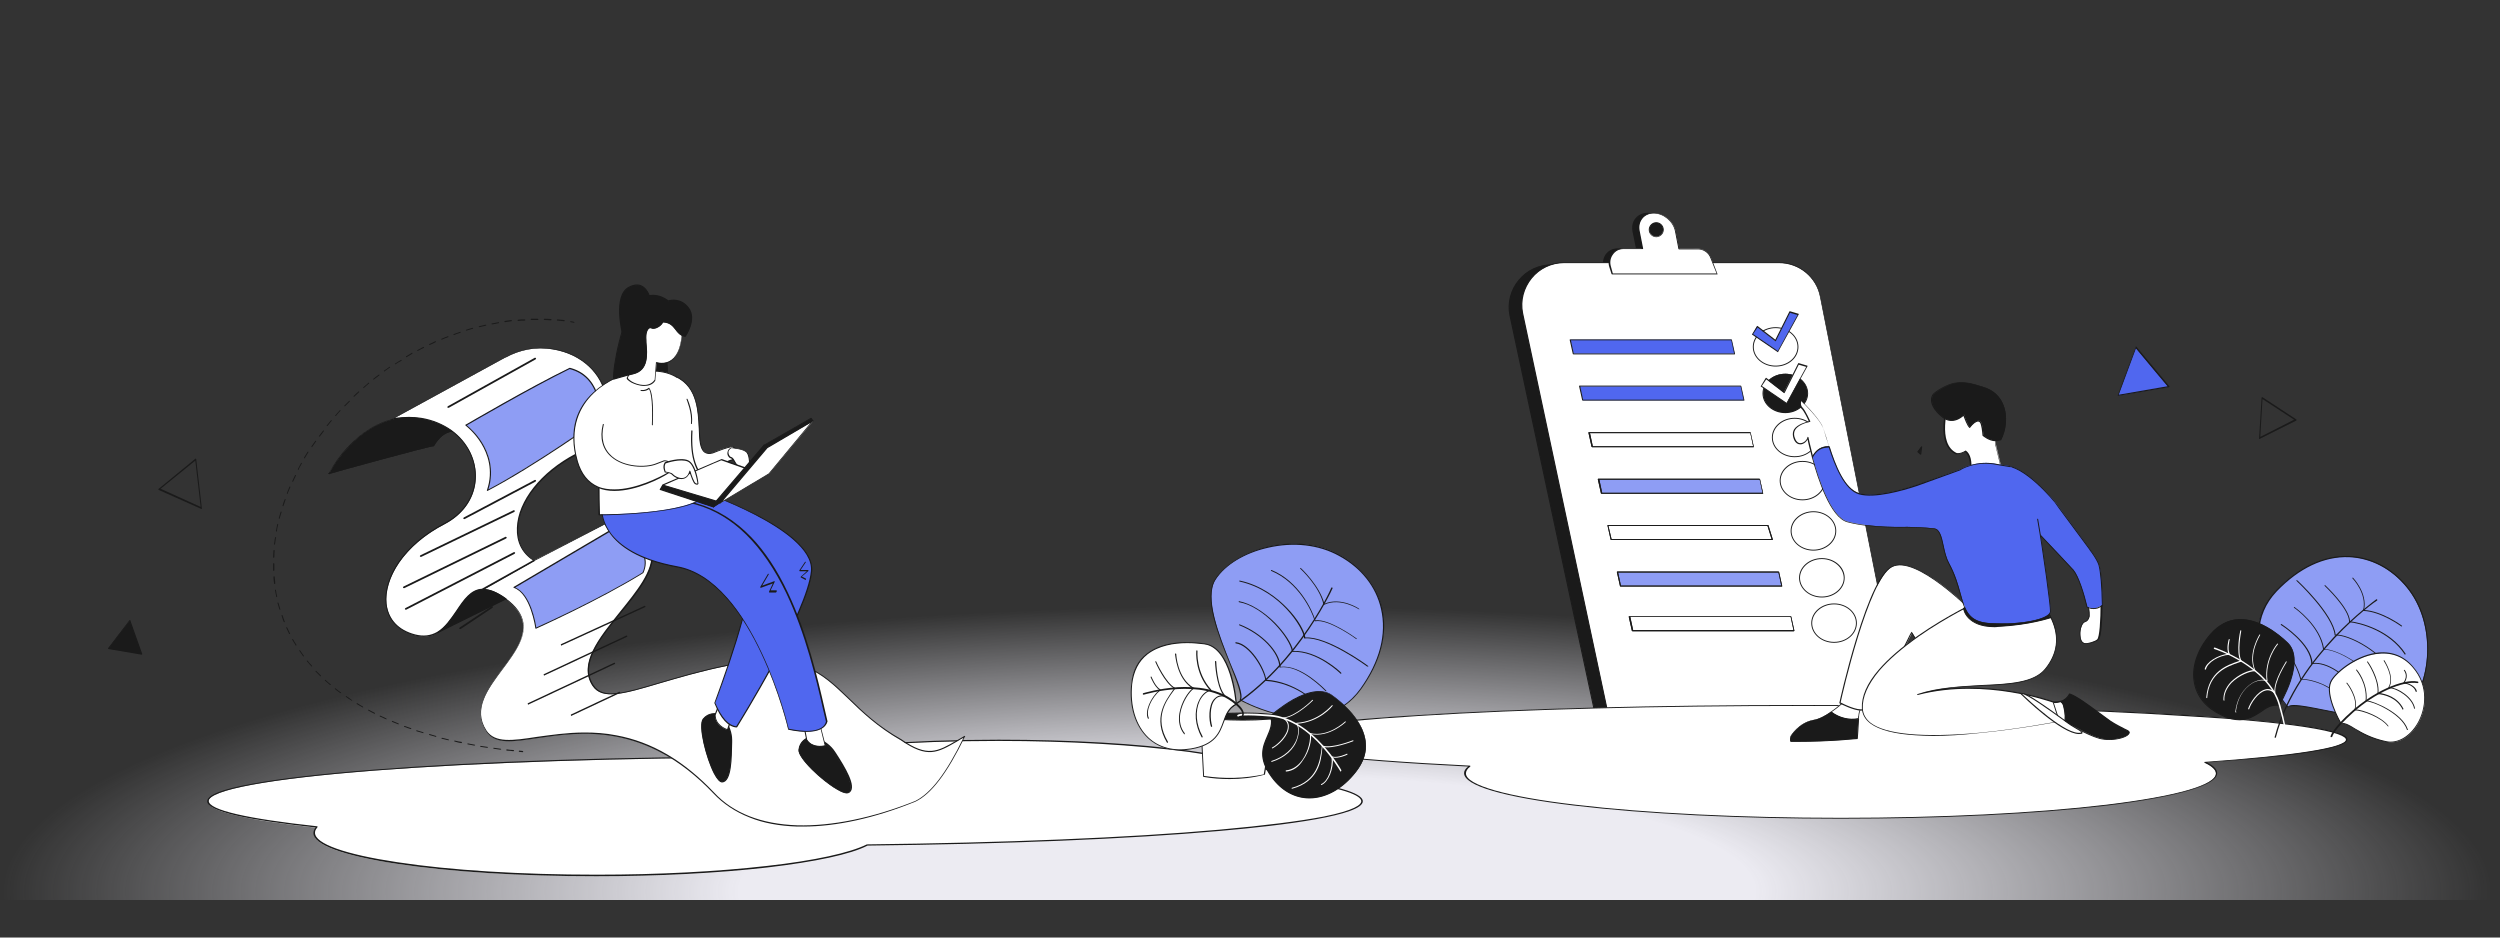 <?xml version="1.0" encoding="utf-8"?>
<!-- Generator: Adobe Illustrator 26.4.1, SVG Export Plug-In . SVG Version: 6.00 Build 0)  -->
<svg version="1.1" id="Layer_1" xmlns="http://www.w3.org/2000/svg" xmlns:xlink="http://www.w3.org/1999/xlink" x="0px" y="0px"
	 viewBox="0 0 800 300" style="enable-background:new 0 0 800 300;" xml:space="preserve">
<rect x="0" y="0" width="800" height="300" fill="#333333" stroke="none"/>
<style type="text/css">
	
		.st0{clip-path:url(#SVGID_00000155117871044537564110000014080845169103859595_);fill:url(#SVGID_00000178887101966038993120000016637087515503099024_);}
	.st1{fill:#1A1A1A;}
	.st2{fill:#FFFFFF;}
	.st3{fill:#8E9DF4;}
	.st4{fill:#5067EF;}
</style>
<g>
	<defs>
		<rect id="SVGID_1_" x="-15" y="-3" width="815" height="291"/>
	</defs>
	<clipPath id="SVGID_00000027590514729029833430000017386107568726062761_">
		<use xlink:href="#SVGID_1_"  style="overflow:visible;"/>
	</clipPath>
	
		<radialGradient id="SVGID_00000120549249240004923020000013375488901549689751_" cx="296.676" cy="488.459" r="396.68" gradientTransform="matrix(1.004 0 0 0.23 101.21 172.875)" gradientUnits="userSpaceOnUse">
		<stop  offset="0.408" style="stop-color:#ECEBF2"/>
		<stop  offset="1" style="stop-color:#ECEBF2;stop-opacity:0"/>
	</radialGradient>
	
		<ellipse style="clip-path:url(#SVGID_00000027590514729029833430000017386107568726062761_);fill:url(#SVGID_00000120549249240004923020000013375488901549689751_);" cx="399" cy="285" rx="401" ry="92"/>
</g>
<g>
</g>
<g>
	<g>
		<g>
			<path class="st1" d="M183.7,103.3C183.7,103.3,183.6,103.3,183.7,103.3c-0.4-0.1-0.7-0.1-1.1-0.2c-0.1,0-0.2-0.1-0.1-0.2
				s0.1-0.2,0.2-0.1c0.3,0,0.7,0.1,1,0.2c0.1,0,0.2,0.1,0.1,0.2C183.8,103.2,183.7,103.3,183.7,103.3z"/>
		</g>
		<g>
			<path class="st1" d="M164.3,240.4C164.2,240.4,164.2,240.4,164.3,240.4c-0.7-0.1-1.4-0.2-2.1-0.2c-0.1,0-0.2-0.1-0.2-0.2
				c0-0.1,0.1-0.2,0.2-0.2c0.7,0.1,1.4,0.2,2.1,0.2c0.1,0,0.2,0.1,0.2,0.2C164.4,240.3,164.3,240.4,164.3,240.4z M160.1,239.9
				C160.1,239.9,160.1,239.9,160.1,239.9c-0.7-0.1-1.4-0.2-2.1-0.3c-0.1,0-0.2-0.1-0.1-0.2c0-0.1,0.1-0.2,0.2-0.1
				c0.7,0.1,1.4,0.2,2.1,0.3c0.1,0,0.2,0.1,0.2,0.2C160.2,239.8,160.2,239.9,160.1,239.9z M155.9,239.3
				C155.9,239.3,155.9,239.3,155.9,239.3c-0.7-0.1-1.4-0.2-2.1-0.3c-0.1,0-0.2-0.1-0.1-0.2c0-0.1,0.1-0.2,0.2-0.1
				c0.7,0.1,1.4,0.2,2.1,0.3c0.1,0,0.2,0.1,0.1,0.2C156.1,239.2,156,239.3,155.9,239.3z M151.8,238.6
				C151.8,238.6,151.7,238.6,151.8,238.6c-0.7-0.1-1.4-0.3-2.1-0.4c-0.1,0-0.2-0.1-0.1-0.2c0-0.1,0.1-0.2,0.2-0.1
				c0.7,0.1,1.4,0.3,2.1,0.4c0.1,0,0.2,0.1,0.1,0.2C151.9,238.5,151.8,238.6,151.8,238.6z M147.6,237.8
				C147.6,237.8,147.6,237.8,147.6,237.8c-0.7-0.1-1.4-0.3-2.1-0.5c-0.1,0-0.2-0.1-0.1-0.2c0-0.1,0.1-0.2,0.2-0.1
				c0.7,0.2,1.4,0.3,2.1,0.4c0.1,0,0.2,0.1,0.1,0.2C147.8,237.7,147.7,237.8,147.6,237.8z M143.5,236.9
				C143.5,236.9,143.5,236.9,143.5,236.9c-0.7-0.2-1.4-0.3-2.1-0.5c-0.1,0-0.2-0.1-0.1-0.2c0-0.1,0.1-0.1,0.2-0.1
				c0.7,0.2,1.4,0.3,2,0.5c0.1,0,0.2,0.1,0.1,0.2C143.7,236.8,143.6,236.9,143.5,236.9z M139.5,235.8
				C139.4,235.8,139.4,235.8,139.5,235.8c-0.7-0.2-1.4-0.4-2.1-0.6c-0.1,0-0.1-0.1-0.1-0.2c0-0.1,0.1-0.1,0.2-0.1
				c0.7,0.2,1.3,0.4,2,0.6c0.1,0,0.1,0.1,0.1,0.2C139.6,235.8,139.5,235.8,139.5,235.8z M135.4,234.6
				C135.4,234.6,135.4,234.6,135.4,234.6c-0.7-0.2-1.4-0.4-2.1-0.6c-0.1,0-0.1-0.1-0.1-0.2c0-0.1,0.1-0.1,0.2-0.1
				c0.7,0.2,1.3,0.4,2,0.6c0.1,0,0.1,0.1,0.1,0.2C135.6,234.6,135.5,234.6,135.4,234.6z M131.4,233.3
				C131.4,233.3,131.4,233.3,131.4,233.3c-0.7-0.2-1.4-0.5-2-0.7c-0.1,0-0.1-0.1-0.1-0.2c0-0.1,0.1-0.1,0.2-0.1
				c0.6,0.2,1.3,0.5,2,0.7c0.1,0,0.1,0.1,0.1,0.2C131.6,233.3,131.5,233.3,131.4,233.3z M127.5,231.8
				C127.5,231.8,127.4,231.8,127.5,231.8c-0.7-0.3-1.4-0.5-2-0.8c-0.1,0-0.1-0.1-0.1-0.2c0-0.1,0.1-0.1,0.2-0.1
				c0.6,0.3,1.3,0.5,1.9,0.8c0.1,0,0.1,0.1,0.1,0.2C127.6,231.8,127.5,231.8,127.5,231.8z M123.6,230.2
				C123.6,230.2,123.5,230.2,123.6,230.2c-0.7-0.3-1.4-0.6-2-0.9c-0.1,0-0.1-0.1-0.1-0.2c0-0.1,0.1-0.1,0.2-0.1
				c0.6,0.3,1.3,0.6,1.9,0.9c0.1,0,0.1,0.1,0.1,0.2C123.7,230.2,123.7,230.2,123.6,230.2z M119.8,228.4
				C119.8,228.4,119.7,228.4,119.8,228.4c-0.7-0.3-1.3-0.7-1.9-1c-0.1,0-0.1-0.2-0.1-0.2c0-0.1,0.2-0.1,0.2-0.1
				c0.6,0.3,1.2,0.7,1.9,1c0.1,0,0.1,0.1,0.1,0.2C119.9,228.4,119.9,228.4,119.8,228.4z M116.1,226.4
				C116.1,226.4,116,226.4,116.1,226.4c-0.7-0.4-1.3-0.7-1.9-1.1c-0.1-0.1-0.1-0.2-0.1-0.2c0.1-0.1,0.2-0.1,0.2-0.1
				c0.6,0.4,1.2,0.7,1.8,1.1c0.1,0,0.1,0.2,0.1,0.2C116.2,226.4,116.2,226.4,116.1,226.4z M112.5,224.2
				C112.5,224.2,112.4,224.2,112.5,224.2c-0.7-0.4-1.3-0.8-1.8-1.2c-0.1-0.1-0.1-0.2,0-0.2c0.1-0.1,0.2-0.1,0.2,0
				c0.6,0.4,1.2,0.8,1.7,1.2c0.1,0.1,0.1,0.2,0.1,0.2C112.6,224.2,112.6,224.2,112.5,224.2z M109,221.8c0,0-0.1,0-0.1,0
				c-0.6-0.4-1.1-0.8-1.7-1.3c-0.1-0.1-0.1-0.2,0-0.2c0.1-0.1,0.2-0.1,0.2,0c0.5,0.4,1.1,0.9,1.7,1.3c0.1,0.1,0.1,0.2,0,0.2
				C109.1,221.8,109.1,221.8,109,221.8z M105.7,219.2c0,0-0.1,0-0.1,0c-0.5-0.5-1.1-0.9-1.6-1.4c-0.1-0.1-0.1-0.2,0-0.2
				c0.1-0.1,0.2-0.1,0.2,0c0.5,0.5,1,0.9,1.6,1.4c0.1,0.1,0.1,0.2,0,0.2C105.8,219.2,105.8,219.2,105.7,219.2z M102.6,216.4
				c0,0-0.1,0-0.1,0c-0.5-0.5-1-1-1.5-1.5c-0.1-0.1-0.1-0.2,0-0.2c0.1-0.1,0.2-0.1,0.2,0c0.5,0.5,1,1,1.5,1.5c0.1,0.1,0.1,0.2,0,0.2
				C102.7,216.4,102.7,216.4,102.6,216.4z M99.7,213.3c0,0-0.1,0-0.1-0.1c-0.5-0.5-0.9-1.1-1.4-1.6c-0.1-0.1,0-0.2,0-0.2
				c0.1-0.1,0.2,0,0.2,0c0.4,0.5,0.9,1.1,1.4,1.6c0.1,0.1,0.1,0.2,0,0.2C99.8,213.3,99.8,213.3,99.7,213.3z M97.1,210.1
				c-0.1,0-0.1,0-0.1-0.1c-0.4-0.6-0.8-1.1-1.2-1.7c-0.1-0.1,0-0.2,0-0.2c0.1-0.1,0.2,0,0.2,0c0.4,0.6,0.8,1.1,1.2,1.7
				c0.1,0.1,0,0.2,0,0.2C97.2,210.1,97.1,210.1,97.1,210.1z M94.7,206.6c-0.1,0-0.1,0-0.1-0.1c-0.4-0.6-0.7-1.2-1.1-1.8
				c0-0.1,0-0.2,0.1-0.2c0.1,0,0.2,0,0.2,0.1c0.3,0.6,0.7,1.2,1.1,1.8C94.9,206.4,94.9,206.5,94.7,206.6
				C94.8,206.6,94.8,206.6,94.7,206.6z M92.7,202.9c-0.1,0-0.1,0-0.2-0.1c-0.3-0.6-0.6-1.3-0.9-1.9c0-0.1,0-0.2,0.1-0.2
				c0.1,0,0.2,0,0.2,0.1c0.3,0.6,0.6,1.3,0.9,1.9C92.9,202.8,92.8,202.9,92.7,202.9C92.7,202.9,92.7,202.9,92.7,202.9z M91,199.1
				c-0.1,0-0.1,0-0.2-0.1c-0.3-0.7-0.5-1.3-0.7-2c0-0.1,0-0.2,0.1-0.2c0.1,0,0.2,0,0.2,0.1c0.2,0.7,0.5,1.3,0.7,2
				C91.2,199,91.1,199.1,91,199.1C91,199.1,91,199.1,91,199.1z M89.6,195.1c-0.1,0-0.1,0-0.2-0.1c-0.2-0.7-0.4-1.4-0.6-2
				c0-0.1,0-0.2,0.1-0.2c0.1,0,0.2,0,0.2,0.1c0.2,0.7,0.4,1.3,0.6,2C89.8,195,89.7,195.1,89.6,195.1
				C89.6,195.1,89.6,195.1,89.6,195.1z M88.6,191.1c-0.1,0-0.2-0.1-0.2-0.1c-0.1-0.7-0.3-1.4-0.4-2.1c0-0.1,0-0.2,0.1-0.2
				c0.1,0,0.2,0,0.2,0.1c0.1,0.7,0.2,1.4,0.4,2.1C88.7,190.9,88.7,191,88.6,191.1C88.6,191.1,88.6,191.1,88.6,191.1z M87.9,186.9
				c-0.1,0-0.2-0.1-0.2-0.2c-0.1-0.7-0.2-1.4-0.2-2.1c0-0.1,0.1-0.2,0.2-0.2c0.1,0,0.2,0.1,0.2,0.2c0.1,0.7,0.1,1.4,0.2,2.1
				C88.1,186.8,88,186.9,87.9,186.9C87.9,186.9,87.9,186.9,87.9,186.9z M87.6,182.7c-0.1,0-0.2-0.1-0.2-0.2c0-0.6,0-1.3,0-1.9l0-0.2
				c0-0.1,0.1-0.2,0.2-0.2c0,0,0,0,0,0c0.1,0,0.2,0.1,0.2,0.2l0,0.2c0,0.6,0,1.3,0,1.9C87.7,182.6,87.7,182.7,87.6,182.7
				C87.6,182.7,87.6,182.7,87.6,182.7z M87.6,178.5C87.6,178.5,87.6,178.5,87.6,178.5c-0.1,0-0.2-0.1-0.2-0.2c0-0.7,0.1-1.4,0.1-2.1
				c0-0.1,0.1-0.2,0.2-0.2c0.1,0,0.2,0.1,0.2,0.2c-0.1,0.7-0.1,1.4-0.1,2.1C87.7,178.4,87.7,178.5,87.6,178.5z M87.9,174.3
				C87.9,174.3,87.9,174.3,87.9,174.3c-0.1,0-0.2-0.1-0.2-0.2c0.1-0.7,0.2-1.4,0.3-2.1c0-0.1,0.1-0.2,0.2-0.1c0.1,0,0.2,0.1,0.1,0.2
				c-0.1,0.7-0.2,1.4-0.3,2.1C88.1,174.2,88,174.3,87.9,174.3z M88.5,170.1C88.5,170.1,88.5,170.1,88.5,170.1
				c-0.1,0-0.2-0.1-0.2-0.2c0.1-0.7,0.3-1.4,0.4-2.1c0-0.1,0.1-0.2,0.2-0.1c0.1,0,0.2,0.1,0.1,0.2c-0.2,0.7-0.3,1.4-0.4,2.1
				C88.7,170.1,88.6,170.1,88.5,170.1z M89.4,166C89.4,166,89.4,166,89.4,166c-0.1,0-0.2-0.1-0.2-0.2c0.2-0.7,0.4-1.4,0.6-2
				c0-0.1,0.1-0.1,0.2-0.1c0.1,0,0.1,0.1,0.1,0.2c-0.2,0.7-0.4,1.4-0.6,2C89.6,166,89.5,166,89.4,166z M90.6,162
				C90.6,162,90.6,162,90.6,162c-0.1,0-0.2-0.1-0.2-0.2c0.2-0.7,0.4-1.3,0.7-2c0-0.1,0.1-0.1,0.2-0.1c0.1,0,0.1,0.1,0.1,0.2
				c-0.2,0.7-0.5,1.3-0.7,2C90.8,161.9,90.7,162,90.6,162z M92,158C92,158,92,158,92,158c-0.2,0-0.2-0.1-0.2-0.2
				c0.3-0.7,0.5-1.3,0.8-2c0-0.1,0.1-0.1,0.2-0.1c0.1,0,0.1,0.1,0.1,0.2c-0.3,0.6-0.5,1.3-0.8,1.9C92.2,158,92.1,158,92,158z
				 M93.7,154.2C93.6,154.2,93.6,154.1,93.7,154.2c-0.2-0.1-0.2-0.2-0.2-0.2c0.3-0.6,0.6-1.3,0.9-1.9c0-0.1,0.1-0.1,0.2-0.1
				c0.1,0,0.1,0.1,0.1,0.2c-0.3,0.6-0.6,1.3-0.9,1.9C93.8,154.1,93.7,154.2,93.7,154.2z M95.5,150.4
				C95.5,150.4,95.4,150.4,95.5,150.4c-0.2-0.1-0.2-0.2-0.2-0.3c0.3-0.6,0.7-1.2,1-1.9c0-0.1,0.2-0.1,0.2-0.1c0.1,0,0.1,0.2,0.1,0.2
				c-0.3,0.6-0.7,1.2-1,1.8C95.6,150.3,95.6,150.4,95.5,150.4z M97.5,146.7C97.5,146.7,97.5,146.7,97.5,146.7
				c-0.2-0.1-0.2-0.2-0.2-0.3c0.4-0.6,0.7-1.2,1.1-1.8c0.1-0.1,0.2-0.1,0.2-0.1c0.1,0.1,0.1,0.2,0.1,0.2c-0.4,0.6-0.7,1.2-1.1,1.8
				C97.7,146.7,97.6,146.7,97.5,146.7z M99.8,143.1C99.7,143.1,99.7,143.1,99.8,143.1c-0.2-0.1-0.2-0.2-0.1-0.3
				c0.4-0.6,0.8-1.2,1.2-1.7c0.1-0.1,0.2-0.1,0.2,0c0.1,0.1,0.1,0.2,0,0.2c-0.4,0.6-0.8,1.2-1.2,1.7
				C99.9,143.1,99.8,143.1,99.8,143.1z M102.2,139.7c0,0-0.1,0-0.1,0c-0.1-0.1-0.1-0.2,0-0.2c0.4-0.6,0.8-1.1,1.3-1.7
				c0.1-0.1,0.2-0.1,0.2,0c0.1,0.1,0.1,0.2,0,0.2c-0.4,0.6-0.8,1.1-1.3,1.7C102.3,139.6,102.2,139.7,102.2,139.7z M104.7,136.3
				c0,0-0.1,0-0.1,0c-0.1-0.1-0.1-0.2,0-0.2c0.4-0.5,0.9-1.1,1.3-1.6c0.1-0.1,0.2-0.1,0.2,0c0.1,0.1,0.1,0.2,0,0.2
				c-0.4,0.5-0.9,1.1-1.3,1.6C104.8,136.3,104.8,136.3,104.7,136.3z M107.4,133.1c0,0-0.1,0-0.1,0c-0.1-0.1-0.1-0.2,0-0.2
				c0.5-0.5,0.9-1.1,1.4-1.6c0.1-0.1,0.2-0.1,0.2,0c0.1,0.1,0.1,0.2,0,0.2c-0.5,0.5-0.9,1-1.4,1.6
				C107.5,133.1,107.5,133.1,107.4,133.1z M110.3,130c0,0-0.1,0-0.1,0c-0.1-0.1-0.1-0.2,0-0.2c0.5-0.5,1-1,1.5-1.5
				c0.1-0.1,0.2-0.1,0.2,0c0.1,0.1,0.1,0.2,0,0.2c-0.5,0.5-1,1-1.5,1.5C110.4,130,110.3,130,110.3,130z M113.3,127
				c0,0-0.1,0-0.1-0.1c-0.1-0.1-0.1-0.2,0-0.2c0.5-0.5,1-1,1.5-1.4c0.1-0.1,0.2-0.1,0.2,0c0.1,0.1,0.1,0.2,0,0.2
				c-0.5,0.5-1,0.9-1.5,1.4C113.3,127,113.3,127,113.3,127z M116.4,124.2c0,0-0.1,0-0.1-0.1c-0.1-0.1-0.1-0.2,0-0.2
				c0.5-0.5,1.1-0.9,1.6-1.4c0.1-0.1,0.2-0.1,0.2,0c0.1,0.1,0.1,0.2,0,0.2c-0.5,0.4-1.1,0.9-1.6,1.4
				C116.5,124.2,116.4,124.2,116.4,124.2z M119.6,121.5c-0.1,0-0.1,0-0.1-0.1c-0.1-0.1,0-0.2,0-0.2c0.5-0.4,1.1-0.9,1.7-1.3
				c0.1-0.1,0.2,0,0.2,0c0.1,0.1,0,0.2,0,0.2c-0.6,0.4-1.1,0.9-1.7,1.3C119.7,121.5,119.7,121.5,119.6,121.5z M123,118.9
				c-0.1,0-0.1,0-0.1-0.1c-0.1-0.1,0-0.2,0-0.2c0.6-0.4,1.2-0.8,1.7-1.2c0.1-0.1,0.2,0,0.2,0c0.1,0.1,0,0.2,0,0.2
				c-0.6,0.4-1.2,0.8-1.7,1.2C123.1,118.9,123,118.9,123,118.9z M126.5,116.6c-0.1,0-0.1,0-0.1-0.1c-0.1-0.1,0-0.2,0.1-0.2
				c0.6-0.4,1.2-0.8,1.8-1.1c0.1-0.1,0.2,0,0.2,0.1c0.1,0.1,0,0.2-0.1,0.2C127.8,115.8,127.2,116.1,126.5,116.6
				C126.5,116.5,126.5,116.6,126.5,116.6z M130.1,114.3c-0.1,0-0.1,0-0.2-0.1c0-0.1,0-0.2,0.1-0.2c0.6-0.4,1.2-0.7,1.8-1.1
				c0.1,0,0.2,0,0.2,0.1c0,0.1,0,0.2-0.1,0.2C131.4,113.6,130.7,113.9,130.1,114.3C130.1,114.3,130.1,114.3,130.1,114.3z
				 M133.7,112.3c-0.1,0-0.1,0-0.2-0.1c0-0.1,0-0.2,0.1-0.2c0.6-0.3,1.3-0.7,1.9-1c0.1,0,0.2,0,0.2,0.1c0,0.1,0,0.2-0.1,0.2
				C135.1,111.6,134.4,111.9,133.7,112.3C133.8,112.3,133.8,112.3,133.7,112.3z M137.5,110.4c-0.1,0-0.1,0-0.2-0.1
				c0-0.1,0-0.2,0.1-0.2c0.6-0.3,1.3-0.6,1.9-0.9c0.1,0,0.2,0,0.2,0.1c0,0.1,0,0.2-0.1,0.2C138.9,109.8,138.2,110.1,137.5,110.4
				C137.6,110.4,137.5,110.4,137.5,110.4z M141.4,108.7c-0.1,0-0.1,0-0.2-0.1c0-0.1,0-0.2,0.1-0.2c0.6-0.3,1.3-0.5,2-0.8
				c0.1,0,0.2,0,0.2,0.1c0,0.1,0,0.2-0.1,0.2C142.7,108.1,142.1,108.4,141.4,108.7C141.4,108.7,141.4,108.7,141.4,108.7z
				 M145.3,107.2c-0.1,0-0.1,0-0.2-0.1c0-0.1,0-0.2,0.1-0.2c0.7-0.2,1.3-0.5,2-0.7c0.1,0,0.2,0,0.2,0.1c0,0.1,0,0.2-0.1,0.2
				C146.7,106.7,146,106.9,145.3,107.2C145.3,107.2,145.3,107.2,145.3,107.2z M149.3,105.8c-0.1,0-0.1,0-0.2-0.1
				c0-0.1,0-0.2,0.1-0.2c0.7-0.2,1.4-0.4,2-0.6c0.1,0,0.2,0,0.2,0.1c0,0.1,0,0.2-0.1,0.2C150.7,105.4,150,105.6,149.3,105.8
				C149.3,105.8,149.3,105.8,149.3,105.8z M153.4,104.7c-0.1,0-0.2-0.1-0.2-0.1c0-0.1,0-0.2,0.1-0.2c0.7-0.2,1.4-0.3,2.1-0.5
				c0.1,0,0.2,0,0.2,0.1c0,0.1,0,0.2-0.1,0.2C154.8,104.4,154.1,104.5,153.4,104.7C153.4,104.7,153.4,104.7,153.4,104.7z
				 M157.5,103.8c-0.1,0-0.2-0.1-0.2-0.1c0-0.1,0-0.2,0.1-0.2c0.7-0.1,1.4-0.3,2.1-0.4c0.1,0,0.2,0,0.2,0.1c0,0.1,0,0.2-0.1,0.2
				C158.9,103.6,158.2,103.7,157.5,103.8C157.5,103.8,157.5,103.8,157.5,103.8z M161.6,103.1c-0.1,0-0.2-0.1-0.2-0.2
				c0-0.1,0.1-0.2,0.1-0.2c0.7-0.1,1.4-0.2,2.1-0.3c0.1,0,0.2,0.1,0.2,0.2c0,0.1-0.1,0.2-0.2,0.2C163.1,102.9,162.4,103,161.6,103.1
				C161.7,103.1,161.7,103.1,161.6,103.1z M180.5,102.8C180.5,102.8,180.5,102.8,180.5,102.8c-0.7-0.1-1.4-0.1-2.1-0.2
				c-0.1,0-0.2-0.1-0.2-0.2c0-0.1,0.1-0.2,0.2-0.2c0.7,0.1,1.4,0.1,2.1,0.2c0.1,0,0.2,0.1,0.2,0.2
				C180.7,102.8,180.6,102.8,180.5,102.8z M165.8,102.7c-0.1,0-0.2-0.1-0.2-0.2c0-0.1,0.1-0.2,0.2-0.2c0.7-0.1,1.4-0.1,2.1-0.1
				c0.1,0,0.2,0.1,0.2,0.2c0,0.1-0.1,0.2-0.2,0.2C167.2,102.6,166.5,102.6,165.8,102.7C165.8,102.7,165.8,102.7,165.8,102.7z
				 M176.3,102.5C176.3,102.5,176.3,102.5,176.3,102.5c-0.7,0-1.4-0.1-2.1-0.1c-0.1,0-0.2-0.1-0.2-0.2c0-0.1,0.1-0.2,0.2-0.2
				c0.7,0,1.4,0,2.1,0.1c0.1,0,0.2,0.1,0.2,0.2C176.5,102.4,176.4,102.5,176.3,102.5z M170,102.4c-0.1,0-0.2-0.1-0.2-0.2
				c0-0.1,0.1-0.2,0.2-0.2c0.7,0,1.4,0,2.1,0h0c0.1,0,0.2,0.1,0.2,0.2c0,0.1-0.1,0.2-0.2,0.2C171.4,102.4,170.7,102.4,170,102.4
				C170,102.4,170,102.4,170,102.4z"/>
		</g>
		<g>
			<path class="st1" d="M167.3,240.7C167.3,240.7,167.3,240.7,167.3,240.7c-0.4,0-0.7-0.1-1.1-0.1c-0.1,0-0.2-0.1-0.2-0.2
				c0-0.1,0.1-0.2,0.2-0.2c0.3,0,0.7,0.1,1,0.1c0.1,0,0.2,0.1,0.2,0.2C167.5,240.6,167.4,240.7,167.3,240.7z"/>
		</g>
	</g>
	<g>
		<path class="st2" d="M435.8,256.5c0-2.7-9.7-5.2-26.4-7.3c-4.6-6.9-43.1-12.2-89.8-12.2c-29.3,0-55.4,2.1-71.9,5.4
			c-100.3,0.1-181.1,6.4-181.1,14.2c0,3.1,12.9,5.9,34.8,8.3c-0.6,0.6-0.9,1.3-0.9,1.9c0,7.5,40.4,13.6,90.3,13.6
			c41,0,75.6-4.1,86.6-9.7C366.9,269.5,435.8,263.6,435.8,256.5z"/>
		<path class="st1" d="M190.8,280.4c-24.1,0-46.8-1.4-63.9-4c-17.2-2.6-26.6-6.1-26.6-9.8c0-0.6,0.2-1.2,0.7-1.8
			c-10.9-1.2-19.5-2.5-25.3-3.8c-6.3-1.5-9.4-3-9.4-4.6c0-2,4.8-3.9,14.4-5.6c9.1-1.7,22.1-3.2,38.8-4.5
			c34.1-2.7,79.6-4.2,128.2-4.2c17.3-3.4,43.5-5.4,71.9-5.4c46.5,0,85.1,5.2,90,12.2c17.6,2.2,26.5,4.8,26.5,7.5
			c0,4.5-24.9,7.7-45.8,9.5c-29.1,2.6-69.1,4.2-112.7,4.7c-5.4,2.8-16.8,5.2-32.1,7C229.6,279.4,210.7,280.4,190.8,280.4z
			 M319.5,237.1c-28.4,0-54.6,1.9-71.8,5.3c0,0,0,0-0.1,0c-48.6,0.1-94.1,1.6-128.1,4.2c-33.5,2.6-52.7,6.2-52.7,9.7
			c0,2.9,12.3,5.7,34.6,8.1c0.1,0,0.2,0,0.2,0.1c0,0.1,0,0.1,0,0.2c-0.6,0.6-0.8,1.2-0.8,1.8c0,3.5,9.6,6.9,26.3,9.4
			c17,2.6,39.7,4,63.8,4c19.9,0,38.7-1,54.5-2.8c15.3-1.7,26.6-4.2,32-6.9c0,0,0.1,0,0.1,0c43.6-0.5,83.6-2.1,112.7-4.7
			c14.4-1.3,25.6-2.7,33.4-4.2c9.9-2,12-3.8,12-4.9c0-1.7-4.6-4.4-26.2-7.1c-0.1,0-0.1,0-0.2-0.1c-2.2-3.3-12.5-6.3-28.9-8.6
			C363.5,238.4,342,237.1,319.5,237.1z"/>
	</g>
	<g>
		<g>
			<g>
				<path class="st2" d="M138.6,142.5c-0.1-0.3-33.1,8.8-33.3,9c0.1-0.2,7.1-13.9,20-17.2c2.9-0.8,6.1-1,9.6-0.4
					c3.8,0.6,7.1,2.1,9.7,4C141.8,138.3,140.1,140,138.6,142.5z"/>
			</g>
			<g>
				<path class="st2" d="M105.3,151.5C105.3,151.5,105.3,151.5,105.3,151.5L105.3,151.5z"/>
			</g>
		</g>
		<g>
			<g>
				<path class="st1" d="M138.6,142.5c-0.1-0.3-33.1,8.8-33.3,9c0.1-0.2,7.1-13.9,20-17.2c2.9-0.8,6.1-1,9.6-0.4
					c3.8,0.6,7.1,2.1,9.7,4C141.8,138.3,140.1,140,138.6,142.5z"/>
				<path class="st1" d="M105.3,151.7c0,0-0.1,0-0.1,0c-0.1-0.1-0.1-0.1,0-0.2c0.1-0.1,1.8-3.6,5.2-7.5c3.1-3.5,8.2-8.1,14.9-9.8
					c3.1-0.8,6.4-0.9,9.6-0.4c3.7,0.6,7,2,9.8,4c0.1,0,0.1,0.1,0.1,0.2c0,0.1-0.1,0.1-0.1,0.1c-2.4,0.4-4.1,1.8-5.8,4.6
					c0,0.1-0.1,0.1-0.2,0.1c0,0,0,0,0,0C137.3,142.8,105.7,151.5,105.3,151.7C105.3,151.7,105.3,151.7,105.3,151.7z M130.9,133.7
					c-1.9,0-3.8,0.2-5.6,0.7c-6.6,1.7-11.6,6.2-14.7,9.7c-2.8,3.2-4.4,6-5,7c2-0.6,10.4-2.9,16.2-4.5c13.7-3.7,16.2-4.3,16.7-4.4
					c1.6-2.7,3.3-4.1,5.6-4.6c-2.7-1.9-5.8-3.1-9.3-3.7C133.5,133.8,132.2,133.7,130.9,133.7z M138.5,142.6L138.5,142.6L138.5,142.6
					z M138.5,142.6C138.5,142.6,138.5,142.6,138.5,142.6C138.5,142.6,138.5,142.6,138.5,142.6z M138.5,142.6
					C138.5,142.6,138.5,142.6,138.5,142.6C138.5,142.6,138.5,142.6,138.5,142.6z M138.5,142.6C138.5,142.6,138.5,142.6,138.5,142.6
					C138.5,142.6,138.5,142.6,138.5,142.6z M138.5,142.6C138.5,142.6,138.5,142.6,138.5,142.6C138.5,142.6,138.5,142.6,138.5,142.6z
					 M138.5,142.6C138.5,142.6,138.5,142.6,138.5,142.6C138.5,142.6,138.5,142.6,138.5,142.6z"/>
			</g>
			<g>
				<path class="st1" d="M105.3,151.7c0,0-0.1,0-0.1-0.1c-0.1-0.1-0.1-0.2,0-0.2c0.1-0.1,0.2-0.1,0.2,0c0.1,0.1,0.1,0.2,0,0.2l0,0
					C105.4,151.7,105.3,151.7,105.3,151.7z"/>
			</g>
		</g>
		<g>
			<g>
				<path class="st1" d="M105.3,151.7c0,0-0.1,0-0.1,0c-0.1-0.1-0.1-0.1,0-0.2c0.1-0.1,1.8-3.6,5.2-7.5c3.1-3.5,8.2-8.1,14.9-9.8
					c3.1-0.8,6.4-0.9,9.6-0.4c3.7,0.6,7,2,9.8,4c0.1,0,0.1,0.1,0.1,0.2c0,0.1-0.1,0.1-0.1,0.1c-2.4,0.4-4.1,1.8-5.8,4.6
					c0,0.1-0.1,0.1-0.2,0.1c0,0,0,0,0,0C137.3,142.8,105.7,151.5,105.3,151.7C105.3,151.7,105.3,151.7,105.3,151.7z M130.9,133.7
					c-1.9,0-3.8,0.2-5.6,0.7c-6.6,1.7-11.6,6.2-14.7,9.7c-2.8,3.2-4.4,6-5,7c2-0.6,10.4-2.9,16.2-4.5c13.7-3.7,16.2-4.3,16.7-4.4
					c1.6-2.7,3.3-4.1,5.6-4.6c-2.7-1.9-5.8-3.1-9.3-3.7C133.5,133.8,132.2,133.7,130.9,133.7z M138.5,142.6L138.5,142.6L138.5,142.6
					z M138.5,142.6C138.5,142.6,138.5,142.6,138.5,142.6C138.5,142.6,138.5,142.6,138.5,142.6z M138.5,142.6
					C138.5,142.6,138.5,142.6,138.5,142.6C138.5,142.6,138.5,142.6,138.5,142.6z M138.5,142.6C138.5,142.6,138.5,142.6,138.5,142.6
					C138.5,142.6,138.5,142.6,138.5,142.6z M138.5,142.6C138.5,142.6,138.5,142.6,138.5,142.6C138.5,142.6,138.5,142.6,138.5,142.6z
					 M138.5,142.6C138.5,142.6,138.5,142.6,138.5,142.6C138.5,142.6,138.5,142.6,138.5,142.6z"/>
			</g>
			<g>
				<path class="st1" d="M105.3,151.7c0,0-0.1,0-0.1-0.1c-0.1-0.1-0.1-0.2,0-0.2c0.1-0.1,0.2-0.1,0.2,0c0.1,0.1,0.1,0.2,0,0.2l0,0
					C105.4,151.7,105.3,151.7,105.3,151.7z"/>
			</g>
		</g>
	</g>
	<g>
		<path class="st2" d="M308.7,235.7c-4.6,9.4-9.8,17.8-15.7,20.8c-27.5,10.9-52,10.8-64.7-2.7c-34-35.7-65-8.3-72.7-19.8
			c-10-15,25-28.4,6.2-42.3c-3.1-2.3-5.5-3.1-7.5-3l16.5-9.3l21.6-11.1l3.1-1.6c2.1-0.4,4.8,0.3,8.3,2.9
			c18.8,13.9-24.2,34.9-14.1,49.9c4.7,7,18.4-1.5,42.8-6.4c34.3-6.9,32.7,10.7,55.8,23.8C297.8,243.3,300.7,240.2,308.7,235.7z"/>
		<path class="st1" d="M257,264.5c-0.6,0-1.3,0-1.9,0c-5.7-0.2-10.8-1.1-15.2-2.9c-4.6-1.8-8.5-4.4-11.6-7.7
			c-21.8-22.9-42.6-19.7-56.3-17.7c-7.9,1.2-13.6,2.1-16.4-2.1c-4.7-7,0.3-13.7,5.2-20.1c3.7-5,7.3-9.7,6.6-14.4
			c-0.4-2.8-2.2-5.3-5.5-7.7c-2.9-2.1-5.3-3.1-7.4-3c-0.1,0-0.2,0-0.2-0.1c0-0.1,0-0.2,0.1-0.2l16.5-9.3l24.7-12.8c0,0,0,0,0,0
			c2.4-0.5,5.1,0.5,8.5,2.9c2.9,2.1,4.5,4.5,4.8,7.3c0.8,6-4.8,12.9-10.2,19.5c-6.5,8-13.3,16.3-8.7,23.1c3,4.5,9.8,2.4,21-0.9
			c5.9-1.7,13.1-3.9,21.6-5.6c10.7-2.2,18.7-2.1,24.9,0.3c5.8,2.2,9.7,6,14.3,10.4c4.3,4.2,9.2,8.9,16.7,13.1
			c8.3,5.8,11.5,3.9,17.7,0.3c0.8-0.4,1.5-0.9,2.4-1.4c0.1,0,0.2,0,0.2,0c0.1,0.1,0.1,0.1,0,0.2c-5.7,11.7-10.7,18.3-15.8,20.8
			C280,261.8,267.6,264.5,257,264.5z M187.1,234.4c3.2,0,6.6,0.2,10.1,0.9c11.4,2.1,21.6,8.1,31.3,18.3c6.1,6.6,15.1,10.1,26.6,10.5
			c11,0.3,24.1-2.3,37.8-7.8c5-2.5,9.9-8.9,15.4-20.2c-0.7,0.4-1.3,0.7-1.9,1.1c-6.4,3.7-9.6,5.6-18.1-0.3
			c-7.5-4.3-12.4-9-16.7-13.2c-9.2-8.9-15.8-15.3-39-10.6c-8.4,1.7-15.7,3.9-21.6,5.6c-11.4,3.4-18.3,5.4-21.4,0.8
			c-4.7-7,2.1-15.4,8.7-23.6c5.3-6.6,10.9-13.3,10.1-19.2c-0.3-2.6-1.9-4.9-4.7-7c-3.2-2.4-5.9-3.3-8.2-2.9L171,179.5l-16,9
			c2,0.1,4.3,1.1,6.9,3c3.4,2.5,5.2,5.1,5.6,7.9c0.7,4.9-2.9,9.7-6.6,14.7c-4.8,6.4-9.7,12.9-5.2,19.7c2.7,4,8.3,3.2,16.1,2
			C176.3,235.2,181.5,234.4,187.1,234.4z"/>
	</g>
	<g>
		<path class="st3" d="M164.5,188l31.7-18.7c0,0,13.5,5.2,9.5,14c-14.4,8.9-34.2,17.7-34.2,17.7S170,189.9,164.5,188z"/>
		<path class="st1" d="M171.5,201.2C171.4,201.2,171.4,201.2,171.5,201.2c-0.1,0-0.2-0.1-0.2-0.2c0-0.1-1.5-11.1-6.9-12.9
			c-0.1,0-0.1-0.1-0.1-0.1c0-0.1,0-0.1,0.1-0.2l31.7-18.7c0,0,0.1,0,0.2,0c0.3,0.1,7.7,3,9.8,8.2c0.8,2,0.7,4-0.2,6
			c0,0,0,0.1-0.1,0.1C191.6,192.2,171.7,201.1,171.5,201.2C171.5,201.2,171.5,201.2,171.5,201.2z M164.9,188
			c4.9,2.1,6.5,11.2,6.7,12.8c2.2-1,20.6-9.3,34-17.6c0.9-1.9,0.9-3.8,0.2-5.7c-1.9-4.8-8.7-7.7-9.5-8L164.9,188z"/>
	</g>
	<g>
		<path class="st2" d="M184.3,145.5c-18.9,9.8-23.7,27.6-13.4,33.9l-16.5,9.3c-6.4,0.3-8.4,10.3-14.3,13.8c-1.9,1.1-4.2,1.6-7.2,0.8
			c-15.2-3.9-11.6-24.7,9.4-35.6c13.1-6.8,12.7-22.2,2.3-29.8c-2.6-1.9-5.9-3.3-9.7-4c-3.5-0.6-6.7-0.4-9.6,0.4l36.4-19.9l0.1,0
			c4.2-2.3,9.3-3.6,15.2-2.6C196,114.9,200.7,136.9,184.3,145.5z"/>
		<path class="st1" d="M135.7,203.8c-0.9,0-1.9-0.1-2.9-0.4c-5.5-1.4-8.8-5-9.4-10.1c-0.5-4.1,1-8.9,4-13.4
			c3.4-4.9,8.4-9.2,14.7-12.5c5.8-3,9.4-8.1,9.8-13.9c0.5-6-2.4-11.8-7.5-15.5c-2.7-2-6-3.3-9.6-3.9c-3.2-0.5-6.4-0.4-9.5,0.4
			c-0.1,0-0.2,0-0.2-0.1c0-0.1,0-0.2,0.1-0.2l36.4-19.9l0.1,0c4.9-2.7,10-3.5,15.3-2.7c9.2,1.5,16,7.8,17.3,16c0.6,3.5,0,7-1.6,10.1
			c-1.7,3.3-4.6,6.1-8.3,8l-0.1-0.2l0.1,0.2c-11,5.7-18.3,14.9-18.6,23.4c-0.2,4.4,1.7,8.1,5.2,10.2c0.1,0,0.1,0.1,0.1,0.2
			c0,0.1,0,0.1-0.1,0.1l-16.5,9.3c0,0,0,0-0.1,0c-3.5,0.2-5.7,3.4-8,6.8c-1.8,2.6-3.6,5.4-6.2,6.9
			C138.8,203.4,137.3,203.8,135.7,203.8z M130.9,133.4c1.3,0,2.6,0.1,3.9,0.3c3.7,0.6,7,2,9.8,4c5.2,3.8,8.1,9.8,7.6,15.9
			c-0.5,6-4.1,11.1-10,14.2c-6.2,3.2-11.2,7.5-14.5,12.3c-3,4.4-4.4,9.1-4,13.1c0.6,5,3.8,8.4,9.1,9.8c2.7,0.7,5,0.4,7.1-0.8
			c2.5-1.5,4.3-4.2,6.1-6.8c2.3-3.5,4.6-6.8,8.2-7l16.3-9.1c-3.5-2.3-5.3-5.9-5.1-10.4c0.3-8.6,7.7-17.9,18.8-23.7l0,0
			c7.1-3.7,10.8-10.5,9.7-17.7c-1.3-8-7.9-14.2-17-15.7c-5.2-0.9-10.3,0-15.1,2.6l-0.1,0l-35.3,19.3
			C127.9,133.5,129.4,133.4,130.9,133.4z"/>
	</g>
	<g>
		<path class="st3" d="M156,156.9c15.2-8,36-22.9,36-22.9s1.3-13.2-9.7-16.2c-13.1,6.3-33.2,18.2-33.2,18.2S160.4,144.3,156,156.9z"
			/>
		<path class="st1" d="M156,157.1c0,0-0.1,0-0.1,0c-0.1,0-0.1-0.1-0.1-0.2c2.2-6.4,0.2-11.7-1.8-15c-2.2-3.6-5-5.7-5-5.7
			c0,0-0.1-0.1-0.1-0.2c0-0.1,0-0.1,0.1-0.1c0.2-0.1,20.3-11.9,33.3-18.2c0,0,0.1,0,0.1,0c5.8,1.5,8.1,5.9,9.1,9.3
			c1,3.7,0.7,7,0.7,7.1c0,0.1,0,0.1-0.1,0.1C191.9,134.4,171.2,149.2,156,157.1C156.1,157.1,156.1,157.1,156,157.1z M149.4,136.1
			c0.7,0.6,3,2.5,4.9,5.6c2,3.3,4,8.5,2,14.9c14.6-7.7,34.3-21.7,35.5-22.6c0-0.5,0.2-3.6-0.7-6.9c-1.4-4.8-4.3-7.8-8.8-9
			C170.2,124,151.7,134.8,149.4,136.1z"/>
	</g>
	<g>
		<path class="st1" d="M161.8,191.7l-21.8,10.8c5.9-3.5,7.9-13.4,14.3-13.8C156.4,188.6,158.8,189.4,161.8,191.7z"/>
		<path class="st1" d="M140.1,202.6c-0.1,0-0.1,0-0.2-0.1c0-0.1,0-0.2,0.1-0.2c2.5-1.5,4.3-4.2,6.1-6.8c2.4-3.5,4.6-6.8,8.3-7
			c2.2-0.1,4.7,0.9,7.6,3c0,0,0.1,0.1,0.1,0.2s0,0.1-0.1,0.1L140.1,202.6C140.1,202.6,140.1,202.6,140.1,202.6z M154.7,188.8
			c-0.1,0-0.2,0-0.3,0c-3.5,0.2-5.7,3.4-8,6.8c-1.4,2-2.8,4.1-4.6,5.7l19.7-9.7C158.9,189.8,156.7,188.8,154.7,188.8z"/>
	</g>
	<g>
		<g>
			<path class="st1" d="M230.4,228.5c-0.2,0.2-3.2-1.1-5.4,1.6s3.1,20.3,6.1,20.1c3-0.2,2.9-8.5,3-13.3
				C234.1,232.1,230.4,228.5,230.4,228.5z"/>
			<path class="st1" d="M231.1,250.4c-0.8,0-1.7-1-2.7-2.9c-2.5-4.9-5.2-15.4-3.5-17.5c1.8-2.2,4.1-1.8,5.1-1.7c0.1,0,0.3,0,0.3,0
				c0,0,0,0,0.1,0c0,0,0.1,0,0.1,0c0,0,3.8,3.7,3.8,8.5l0,0.7C234.2,242.6,234.2,250.2,231.1,250.4
				C231.1,250.4,231.1,250.4,231.1,250.4z M228.7,228.5c-1.1,0-2.4,0.3-3.5,1.7c-1.5,1.9,0.8,11.9,3.5,17.1c0.9,1.8,1.8,2.8,2.4,2.7
				c2.7-0.2,2.8-7.9,2.8-12.4l0-0.7c0-4.3-3.1-7.7-3.6-8.2c-0.1,0-0.2,0-0.4,0C229.6,228.6,229.2,228.5,228.7,228.5z"/>
		</g>
		<g>
			<path class="st2" d="M235.2,226.6l-2.4,7c0,0-4-1.2-4-4.8c2-5,2.1-5.5,2.1-5.5S234.9,224.6,235.2,226.6z"/>
			<path class="st1" d="M232.9,233.7C232.8,233.7,232.8,233.7,232.9,233.7c-0.1,0-4.2-1.3-4.2-5c0,0,0,0,0-0.1
				c1.9-4.9,2.1-5.4,2.1-5.4c0,0,0-0.1,0.1-0.1c0,0,0.1,0,0.1,0c0.2,0.1,4.1,1.4,4.4,3.4c0,0,0,0.1,0,0.1l-2.4,7
				C233,233.7,232.9,233.7,232.9,233.7z M229,228.8c0,3,3,4.3,3.7,4.5l2.3-6.7c-0.3-1.6-3.2-2.8-4-3
				C230.9,223.9,230.5,225.2,229,228.8z"/>
		</g>
		<g>
			<path class="st4" d="M222.5,156.6c0,0,38.4,12.6,37.2,26.2c-1.2,13.5-24,49.8-24,49.8c-2.7-0.2-5-2.9-6.9-7.7
				c0,0,13.5-35.8,11.2-43.2c-2.3-7.5-29-17.8-29-17.8L222.5,156.6z"/>
			<path class="st1" d="M235.7,232.8C235.7,232.8,235.7,232.8,235.7,232.8c-2.7-0.2-5.1-2.8-7.1-7.8c0,0,0-0.1,0-0.1
				c0.1-0.4,13.5-35.8,11.2-43.1c-2.3-7.3-28.6-17.6-28.9-17.7c-0.1,0-0.1-0.1-0.1-0.1c0-0.1,0-0.1,0.1-0.2l11.6-7.3
				c0,0,0.1,0,0.1,0c0.1,0,9.7,3.2,19.1,8c5.5,2.8,9.8,5.6,12.9,8.4c3.8,3.5,5.6,6.8,5.3,9.9c-1.2,13.4-23.8,49.5-24,49.9
				C235.8,232.7,235.7,232.8,235.7,232.8z M228.9,224.9c2,4.7,4.2,7.2,6.7,7.5c1.3-2,22.7-36.7,23.9-49.7c0.6-6.9-9.5-13.6-18-18
				c-8.9-4.6-18-7.7-19-8l-11.2,7.1c3.2,1.3,26.6,10.7,28.8,17.8C242.4,189,229.8,222.7,228.9,224.9z"/>
		</g>
		<g>
			<path class="st1" d="M259.3,235.7c0,0.2-3.3,0.8-3.7,4.3c-0.4,3.4,13.6,15.4,16,13.6c2.4-1.8-2.1-8.7-4.7-12.8
				S259.3,235.7,259.3,235.7z"/>
			<path class="st1" d="M271,253.9c-0.7,0-1.8-0.4-3.1-1.2c-4.8-2.7-12.7-10.1-12.4-12.8c0.3-2.8,2.5-3.8,3.4-4.2
				c0.1-0.1,0.3-0.1,0.3-0.2c0,0,0,0,0.1-0.1c0,0,0.1,0,0.1,0c0.1,0,5.2,1.1,7.8,5.1l0.4,0.6c2.7,4.2,6.7,10.6,4.3,12.5
				C271.6,253.8,271.3,253.9,271,253.9z M259.4,235.9c-0.1,0.1-0.2,0.1-0.4,0.2c-0.9,0.4-2.9,1.3-3.2,3.9
				c-0.3,2.4,7.2,9.6,12.2,12.5c1.8,1,3,1.3,3.5,1c2.2-1.6-1.9-8.1-4.4-12l-0.4-0.6C264.5,237.2,260.1,236.1,259.4,235.9z"/>
		</g>
		<g>
			<path class="st2" d="M262.3,231.5l1.8,7.1c0,0-4,1.1-5.9-1.9c-1.1-5.3-1.2-5.7-1.2-5.7S261,230,262.3,231.5z"/>
			<path class="st1" d="M262.4,239c-1.4,0-3.2-0.4-4.4-2.1c0,0,0,0,0-0.1c-1-5.2-1.2-5.7-1.2-5.7c0,0,0-0.1,0-0.1
				c0,0,0.1-0.1,0.1-0.1c0.2,0,4.2-1,5.5,0.5c0,0,0,0,0,0.1l1.8,7.1c0,0.1,0,0.2-0.1,0.2C264.1,238.8,263.4,239,262.4,239z
				 M258.3,236.7c1.6,2.5,4.8,2,5.6,1.8l-1.7-6.9c-1.1-1.2-4.2-0.6-5-0.4C257.3,231.6,257.6,232.9,258.3,236.7z"/>
		</g>
		<g>
			<path class="st4" d="M192.6,163.7c0,0-0.5,13.2,24.1,17.7c24.6,4.4,35.6,52,35.6,52s11,2.7,12.3-2.5c-4.3-18-12.3-61.2-41.6-69.6
				C201.5,155.2,192.6,163.7,192.6,163.7z"/>
			<path class="st1" d="M258.1,234.2c0,0-0.1,0-0.1,0c-2.9,0-5.7-0.7-5.7-0.7c-0.1,0-0.1-0.1-0.1-0.1c0-0.1-2.8-12-8.6-24.3
				c-5.3-11.3-14.3-25.3-26.9-27.5c-12.7-2.3-18.6-7-21.3-10.6c-3-3.9-2.9-7.1-2.9-7.3c0,0,0-0.1,0.1-0.1c0.1-0.1,2.3-2.2,7.2-3.5
				c4.5-1.3,12.2-2.1,23.2,1c6.4,1.8,12.3,5.5,17.4,10.8c4.4,4.6,8.3,10.5,11.7,17.7c6.2,13,9.6,27.6,11.8,37.3
				c0.3,1.4,0.6,2.7,0.9,3.9c0,0,0,0.1,0,0.1C264.2,233,261.9,234.2,258.1,234.2z M252.4,233.2c0.5,0.1,3,0.6,5.5,0.7
				c2.6,0,5.8-0.5,6.4-3c-0.3-1.2-0.6-2.5-0.9-3.8c-2.2-9.7-5.6-24.3-11.8-37.3c-7.4-15.4-17.1-25-28.8-28.3
				c-11-3.1-18.6-2.3-23-1.1c-4.4,1.2-6.7,3.1-7,3.4c0,0.5,0.2,3.5,2.8,7c2.7,3.5,8.5,8.1,21.1,10.4c5.6,1,11,4.4,16,10.1
				c4,4.5,7.7,10.5,11.1,17.7C249.3,220.6,252.1,231.9,252.4,233.2z"/>
		</g>
		<g>
			<path class="st1" d="M213.2,114.4c0,0,0.9,5.2,0,5.8c-0.9,0.6-4.4-0.4-4.4-0.7c0.1-0.3,0.8-4.6,0.8-4.6L213.2,114.4z"/>
			<path class="st1" d="M212.3,120.5c-1.3,0-3.1-0.5-3.5-0.8c-0.1-0.1-0.2-0.2-0.2-0.3c0.1-0.3,0.8-4.5,0.8-4.6
				c0-0.1,0.1-0.1,0.1-0.1l3.6-0.6c0.1,0,0.2,0,0.2,0.1c0.2,0.9,0.9,5.4-0.1,6C213.1,120.5,212.7,120.5,212.3,120.5z M209,119.5
				c0.4,0.3,3.3,1.1,4.1,0.6c0.6-0.3,0.3-3.3-0.1-5.5l-3.3,0.5C209.7,115.8,209.1,118.9,209,119.5z"/>
		</g>
		<g>
			<path class="st2" d="M234,142.9c-1.4,0.3-2.9,0.7-6,2c-8.8,2.3,1.5-20.5-13.5-25l-0.9,32.3c9.8,1.4,18.6-4.6,20.6-5
				C235.4,146.9,236.1,142.8,234,142.9z"/>
			<path class="st1" d="M216.6,152.5c-1,0-2-0.1-3-0.2c-0.1,0-0.2-0.1-0.2-0.2l0.9-32.3c0-0.1,0-0.1,0.1-0.1c0,0,0.1,0,0.2,0
				c8.5,2.6,9,11.2,9.3,17.5c0.2,3.4,0.3,6.4,1.7,7.4c0.6,0.4,1.4,0.5,2.4,0.2c3.1-1.2,4.6-1.7,6-2c0,0,0,0,0.1,0
				c0.9,0,1.4,0.6,1.5,1.6c0.1,1.2-0.4,2.8-1.3,3c-0.4,0.1-1.3,0.5-2.4,1C228.6,149.8,223,152.5,216.6,152.5z M213.8,152
				c7.4,1,14.2-2.2,17.9-4c1.1-0.5,2-0.9,2.5-1c0.6-0.1,1.1-1.5,1-2.6c-0.1-0.5-0.3-1.3-1.2-1.3c0,0,0,0,0,0c-1.4,0.3-2.9,0.8-5.9,2
				c0,0,0,0,0,0c-1.1,0.3-2,0.2-2.7-0.3c-1.5-1.1-1.7-4-1.8-7.6c-0.3-6.4-0.7-14.4-8.8-17.1L213.8,152z M228,144.8L228,144.8
				L228,144.8z"/>
		</g>
		<g>
			<path class="st2" d="M234.1,143.3c0,0,4.2,0.2,5.1,1.7c0.9,1.4,0.7,4.5,0.7,4.5s-1.4,1.3-3.1,0.2c-1.7-1-1.8-3.1-3-3.2
				C232.3,145.3,233.2,143.6,234.1,143.3z"/>
			<path class="st1" d="M238.2,150.2c-0.4,0-1-0.1-1.5-0.4c-0.9-0.5-1.4-1.4-1.8-2c-0.4-0.6-0.7-1.1-1.2-1.2c0,0-0.1,0-0.1,0
				c-0.9-0.7-0.9-1.5-0.8-1.9c0.1-0.7,0.6-1.3,1.2-1.5c0,0,0,0,0.1,0c0.2,0,4.3,0.3,5.2,1.7c0.9,1.4,0.8,4.5,0.7,4.6
				c0,0,0,0.1-0.1,0.1C240,149.6,239.3,150.2,238.2,150.2z M233.8,146.2c0.7,0.1,1,0.7,1.4,1.4c0.4,0.7,0.8,1.4,1.6,1.9
				c1.4,0.9,2.6,0.1,2.9-0.2c0-0.5,0.1-3.1-0.7-4.3c-0.8-1.3-4.5-1.5-4.9-1.6c-0.5,0.2-0.9,0.7-1,1.2
				C233.1,145.3,233.3,145.8,233.8,146.2z"/>
		</g>
		<g>
			<path class="st2" d="M216.7,120.8c-3.4-2.2-8.1-2.8-14.8-1.4c0,0-7.6,0.4-9.1,10.1c-1.8,11.7-1.1,35.1-1.1,35.1
				s33.1,0.3,35.3-8.1c-3.5-5.5-6.4-8-5.8-18.7L216.7,120.8z"/>
			<path class="st1" d="M192,164.9c-0.2,0-0.3,0-0.3,0c-0.1,0-0.2-0.1-0.2-0.2c0-0.2-0.7-23.6,1.1-35.2c0.8-5.1,3.2-7.6,5.2-8.8
				c2-1.3,3.9-1.4,4-1.4c6.5-1.4,11.4-0.9,15,1.4c0.1,0.1,0.1,0.2,0.1,0.2c-0.1,0.1-0.2,0.1-0.2,0.1c-3.5-2.3-8.3-2.7-14.7-1.3
				c0,0,0,0,0,0c0,0-1.9,0.1-3.9,1.4c-1.9,1.2-4.2,3.6-5,8.6c-1.7,11-1.2,32.8-1.1,34.9c0,0,0,0,0.1,0c3,0,32.7-0.2,34.9-7.9
				c-0.5-0.7-0.9-1.4-1.4-2.1c-2.8-4.1-4.9-7.4-4.4-16.7c0-0.1,0.1-0.2,0.2-0.2c0.1,0,0.2,0.1,0.2,0.2c-0.5,9.2,1.5,12.2,4.4,16.4
				c0.5,0.7,0.9,1.4,1.4,2.2c0,0,0,0.1,0,0.1c-0.9,3.5-7.2,6-18.7,7.3C201,164.8,193.6,164.9,192,164.9z"/>
		</g>
		<g>
			<polygon class="st1" points="228.3,162.3 242,153.3 241.3,153.3 229.3,160.3 			"/>
			<path class="st1" d="M228.3,162.4c0,0-0.1,0-0.1,0c-0.1-0.1-0.1-0.1,0-0.2l1-2c0,0,0-0.1,0.1-0.1l12-7c0,0,0.1,0,0.1,0h0.7
				c0.1,0,0.1,0.1,0.2,0.1c0,0.1,0,0.2-0.1,0.2L228.3,162.4C228.4,162.4,228.3,162.4,228.3,162.4z M229.4,160.4l-0.7,1.4l12.6-8.3
				h-0.1L229.4,160.4z"/>
		</g>
		<g>
			<polygon class="st1" points="212.1,155.2 229.4,160.4 228.3,162.3 211.3,156.6 			"/>
			<path class="st1" d="M228.3,162.4C228.3,162.4,228.3,162.4,228.3,162.4l-17.1-5.6c0,0-0.1-0.1-0.1-0.1c0,0,0-0.1,0-0.1l0.8-1.4
				c0-0.1,0.1-0.1,0.2-0.1l17.2,5.2c0.1,0,0.1,0.1,0.1,0.1c0,0,0,0.1,0,0.2l-1.1,1.9C228.4,162.4,228.4,162.4,228.3,162.4z
				 M211.6,156.5l16.7,5.5l0.9-1.5l-16.9-5.1L211.6,156.5z"/>
		</g>
		<g>
			<path class="st2" d="M230.9,147.1c-0.6,0.1-18.7,8.1-18.7,8.1l17.2,5.2l14-8.8L230.9,147.1z"/>
			<path class="st1" d="M229.4,160.6C229.4,160.6,229.3,160.6,229.4,160.6l-17.3-5.2c-0.1,0-0.1-0.1-0.1-0.2c0-0.1,0-0.1,0.1-0.2
				c1.9-0.8,18.2-7.9,18.8-8.1c0,0,0.1,0,0.1,0l12.5,4.4c0.1,0,0.1,0.1,0.1,0.1c0,0.1,0,0.1-0.1,0.2L229.4,160.6
				C229.4,160.6,229.4,160.6,229.4,160.6z M212.6,155.2l16.7,5l13.6-8.6l-12.1-4.3C229.9,147.6,217.9,152.9,212.6,155.2z"/>
		</g>
		<g>
			<polygon class="st1" points="244.6,142.4 229.3,160.3 230.4,161 245.4,143.3 			"/>
			<path class="st1" d="M230.4,161.1C230.4,161.1,230.4,161.1,230.4,161.1l-1.2-0.7c0,0-0.1-0.1-0.1-0.1c0-0.1,0-0.1,0-0.1
				l15.3-17.9c0,0,0.1-0.1,0.1-0.1c0,0,0.1,0,0.1,0.1l0.9,0.9c0.1,0.1,0.1,0.2,0,0.2l-15,17.7C230.5,161.1,230.5,161.1,230.4,161.1z
				 M229.6,160.2l0.8,0.5l14.8-17.4l-0.6-0.6L229.6,160.2z"/>
		</g>
		<g>
			<polygon class="st1" points="259.6,133.8 244.6,142.4 245.4,143.3 260.2,134.7 			"/>
			<path class="st1" d="M245.4,143.5c0,0-0.1,0-0.1-0.1l-0.9-0.9c0,0-0.1-0.1,0-0.1c0-0.1,0-0.1,0.1-0.1l15-8.6c0.1,0,0.2,0,0.2,0.1
				l0.6,0.9c0,0,0,0.1,0,0.1c0,0,0,0.1-0.1,0.1L245.4,143.5C245.5,143.5,245.5,143.5,245.4,143.5z M244.8,142.4l0.6,0.6l14.4-8.4
				l-0.4-0.6L244.8,142.4z"/>
		</g>
		<g>
			<polygon class="st2" points="230.4,161 246.1,151.6 260.2,134.7 245.4,143.3 			"/>
			<path class="st1" d="M230.4,161.1c-0.1,0-0.1,0-0.1-0.1c-0.1-0.1-0.1-0.2,0-0.2l15-17.7c0,0,0,0,0,0l14.7-8.6c0.1,0,0.2,0,0.2,0
				c0.1,0.1,0.1,0.2,0,0.2l-14.1,17c0,0,0,0,0,0L230.4,161.1C230.5,161.1,230.5,161.1,230.4,161.1z M245.6,143.4l-14.3,16.9
				l14.7-8.8l13.4-16.2L245.6,143.4z"/>
		</g>
		<g>
			<path class="st2" d="M199.7,119.9c0,0-21.1,6.3-14.9,27.9c4.6,16.2,24.2,6.5,29.1,3.7c2-1.1,1.3-4-1.3-4c-0.7,0.3-1.6,0.6-2.6,1
				c-5.6,2.2-19.9,0.2-16.9-12.6L199.7,119.9z"/>
			<path class="st1" d="M196.6,157.1c-1.9,0-3.7-0.3-5.3-1c-3.3-1.4-5.5-4.1-6.7-8.3c-1.4-5-1.5-9.5-0.3-13.6c1-3.2,2.8-6.1,5.5-8.6
				c4.5-4.2,9.8-5.9,9.8-5.9c0.1,0,0.2,0,0.2,0.1c0,0.1,0,0.2-0.1,0.2c-0.1,0-5.3,1.6-9.7,5.8c-4.1,3.9-8.2,10.8-5.1,21.8
				c1.2,4,3.3,6.7,6.5,8.1c1.6,0.7,3.4,0.9,5.2,0.9c6.9,0,14.5-3.9,17.1-5.4c0.8-0.4,1.2-1.3,1-2.1c-0.2-0.7-0.8-1.5-2.1-1.5
				c0,0,0,0,0,0c-0.7,0.3-1.6,0.6-2.6,1c-3.3,1.3-10.3,1.2-14.4-2.4c-2.8-2.4-3.8-6-2.7-10.4c0-0.1,0.1-0.2,0.2-0.1
				c0.1,0,0.2,0.1,0.1,0.2c-1,4.3-0.1,7.7,2.6,10.1c4,3.5,10.9,3.6,14.1,2.3c1-0.4,1.9-0.7,2.6-1c0,0,0,0,0.1,0
				c1.3,0,2.3,0.7,2.5,1.7c0.3,1-0.2,2-1.2,2.5C211.3,153.2,203.6,157.1,196.6,157.1z"/>
		</g>
		<g>
			<path class="st2" d="M209.7,121.6l0.4-5.6c0,0,7.9,2.7,8.2-10.4c0.2-7.9-6.9-9.9-11-5.7c-4.1,4.2-1.7,11.3-2.7,14.3
				c-0.7,2-3,4.9-3.8,6.7C200.3,121.8,207,125.6,209.7,121.6z"/>
			<path class="st1" d="M206.1,123.5c-1.6,0-3.1-0.6-4.1-1.1c-0.8-0.5-1.7-1.1-1.4-1.6c0.4-0.7,0.9-1.7,1.6-2.6
				c0.9-1.4,1.8-2.9,2.2-4c0.3-1,0.3-2.4,0.2-4.1c-0.1-3.3-0.2-7.4,2.5-10.3c2-2.1,4.9-2.7,7.2-1.7c2.6,1.1,4.1,3.9,4,7.6
				c-0.1,4.9-1.3,8.2-3.5,9.8c-1.9,1.4-4,1-4.7,0.8l-0.4,5.4c0,0,0,0.1,0,0.1C208.9,123.1,207.5,123.5,206.1,123.5z M212.1,97.9
				c-1.7,0-3.4,0.7-4.7,2.1c-2.7,2.7-2.5,6.8-2.4,10c0.1,1.7,0.1,3.2-0.3,4.2c-0.4,1.2-1.3,2.7-2.3,4.1c-0.6,1-1.2,1.9-1.5,2.6
				c0,0.1,0.3,0.6,1.3,1.2c1.7,1,5.5,2.1,7.3-0.6l0.4-5.5c0-0.1,0-0.1,0.1-0.1c0,0,0.1,0,0.2,0c0,0,2.5,0.8,4.6-0.7
				c2.1-1.5,3.3-4.7,3.4-9.5c0.1-3.6-1.3-6.2-3.8-7.3C213.6,98,212.9,97.9,212.1,97.9z M209.7,121.6L209.7,121.6L209.7,121.6z"/>
		</g>
	</g>
	<g>
		<path class="st1" d="M196.4,121.3c0,0,4-1.2,6.2-1.6c5.2-1.2,4.5-6.6,4.1-10.5c-0.3-3.8,1.2-4.7,1.8-4.2c0.7,0.4,2.9-0.3,3.6-1.9
			c4.1,0.1,3.8,4,7.2,4.6c0,0,3.7-5.3,1.1-9c-2.7-3.7-6.5-2.3-6.5-2.3s-4.7-4.2-9.8,0.2C199,101.1,196,118.4,196.4,121.3z"/>
		<path class="st1" d="M196.4,121.5C196.3,121.5,196.3,121.5,196.4,121.5c-0.1-0.1-0.2-0.1-0.2-0.2c-0.2-1.6,0.5-6.7,1.8-11.9
			c0.9-3.7,3-10.4,5.9-13c4.8-4.2,9.3-0.8,10-0.3c0.6-0.2,4.1-1,6.6,2.4c2.7,3.7-0.9,9-1.1,9.2c0,0.1-0.1,0.1-0.2,0.1
			c-1.6-0.3-2.4-1.3-3.1-2.3c-0.9-1.2-1.8-2.2-3.9-2.3c-0.5,1-1.5,1.6-2.3,1.9c-0.6,0.2-1.2,0.2-1.5,0c-0.2-0.1-0.4-0.1-0.6,0
			c-0.3,0.2-1.2,1-0.9,4l0,0.5c0.3,3.8,0.8,9-4.3,10.2C200.4,120.3,196.5,121.5,196.4,121.5C196.4,121.5,196.4,121.5,196.4,121.5z
			 M209,94.8c-1.5,0-3.1,0.5-4.9,2c-4.9,4.2-7.8,20.8-7.6,24.3c0.8-0.3,4.1-1.2,6-1.6c4.8-1.1,4.4-5.9,4-9.8l0-0.5
			c-0.3-3.2,0.7-4.1,1.1-4.4c0.3-0.2,0.7-0.2,1,0c0.2,0.1,0.7,0.1,1.2-0.1c0.8-0.2,1.7-0.8,2.1-1.8c0-0.1,0.1-0.1,0.2-0.1
			c2.3,0,3.3,1.3,4.2,2.5c0.7,0.9,1.4,1.8,2.8,2.2c0.5-0.7,3.3-5.4,1-8.7c-2.5-3.5-6.1-2.3-6.3-2.3c-0.1,0-0.1,0-0.2,0
			C213.6,96.4,211.7,94.8,209,94.8z"/>
	</g>
	<g>
		<path class="st2" d="M212.8,148.1c0,0,4.8-1.7,7.3-0.6s3.2,7.2,3.2,7.2s-0.2,0.4-0.8,0c-0.7-0.4-1.7-4-1.7-4s-0.4,1.9-2,2.4
			c-1.6,0.4-3.3-0.9-3.8-1.4c-0.4-0.5-2.2-0.7-2.2-0.7S211.9,149.4,212.8,148.1z"/>
		<path class="st1" d="M223,155.1c-0.2,0-0.4-0.1-0.6-0.2c-0.6-0.3-1.3-2.5-1.7-3.6c-0.2,0.6-0.8,1.6-1.9,1.9
			c-1.7,0.5-3.5-0.9-3.9-1.4c-0.3-0.3-1.4-0.6-2.1-0.6c-0.1,0-0.1,0-0.1-0.1c0-0.1-0.9-1.7,0-3.1c0,0,0.1-0.1,0.1-0.1
			c0.2-0.1,4.9-1.7,7.4-0.6c2.6,1.2,3.3,7.1,3.3,7.4c0,0,0,0.1,0,0.1c0,0-0.1,0.2-0.3,0.3C223.1,155.1,223.1,155.1,223,155.1z
			 M220.7,150.6c0.1,0,0.1,0.1,0.2,0.1c0.4,1.4,1.2,3.6,1.7,3.9c0.3,0.2,0.5,0.2,0.5,0.1c0,0,0,0,0.1,0c-0.1-0.6-0.9-6-3.1-7
			c-2.3-1-6.6,0.4-7.1,0.6c-0.6,1-0.1,2.3,0,2.6c0.4,0.1,1.8,0.3,2.2,0.7c0.4,0.5,2.1,1.7,3.6,1.3c1.5-0.4,1.8-2.2,1.8-2.2
			C220.6,150.7,220.6,150.6,220.7,150.6C220.7,150.6,220.7,150.6,220.7,150.6z"/>
	</g>
	<g>
		<path class="st1" d="M179.7,206.6c-0.1,0-0.2-0.1-0.2-0.2c-0.1-0.1,0-0.3,0.1-0.3l26.6-12.2c0.1-0.1,0.3,0,0.3,0.1
			c0.1,0.1,0,0.3-0.1,0.3l-26.6,12.2C179.8,206.6,179.8,206.6,179.7,206.6z"/>
	</g>
	<g>
		<path class="st1" d="M174.2,216.2c-0.1,0-0.2-0.1-0.2-0.2c-0.1-0.1,0-0.3,0.1-0.3l26.3-12.3c0.1-0.1,0.3,0,0.3,0.1
			c0.1,0.1,0,0.3-0.1,0.3l-26.3,12.3C174.2,216.2,174.2,216.2,174.2,216.2z"/>
	</g>
	<g>
		<path class="st1" d="M169.1,225.5c-0.1,0-0.2-0.1-0.2-0.2c-0.1-0.1,0-0.3,0.1-0.3l27.5-12.9c0.1-0.1,0.3,0,0.3,0.1
			c0.1,0.1,0,0.3-0.1,0.3l-27.5,12.9C169.2,225.5,169.1,225.5,169.1,225.5z"/>
	</g>
	<g>
		<path class="st1" d="M148.5,166.1c-0.1,0-0.2-0.1-0.2-0.1c-0.1-0.1,0-0.3,0.1-0.4l22.7-12c0.1-0.1,0.3,0,0.4,0.1
			c0.1,0.1,0,0.3-0.1,0.4l-22.7,12C148.6,166.1,148.6,166.1,148.5,166.1z"/>
	</g>
	<g>
		<path class="st1" d="M134.6,178.2c-0.1,0-0.2-0.1-0.2-0.1c-0.1-0.1,0-0.3,0.1-0.4l29.8-14.4c0.1-0.1,0.3,0,0.4,0.1
			c0.1,0.1,0,0.3-0.1,0.4l-29.8,14.4C134.7,178.2,134.7,178.2,134.6,178.2z"/>
	</g>
	<g>
		<path class="st1" d="M129.8,195.1c-0.1,0-0.2-0.1-0.2-0.1c-0.1-0.1,0-0.3,0.1-0.4l34.7-17.9c0.1-0.1,0.3,0,0.4,0.1
			c0.1,0.1,0,0.3-0.1,0.4l-34.7,17.9C129.9,195.1,129.8,195.1,129.8,195.1z"/>
	</g>
	<g>
		<path class="st1" d="M147.2,201.3c-0.1,0-0.2,0-0.2-0.1c-0.1-0.1,0-0.3,0.1-0.4l10.2-6.8c0.1-0.1,0.3,0,0.4,0.1
			c0.1,0.1,0,0.3-0.1,0.4l-10.2,6.8C147.3,201.3,147.2,201.3,147.2,201.3z"/>
	</g>
	<g>
		<path class="st1" d="M129.2,188.2c-0.1,0-0.2-0.1-0.2-0.1c-0.1-0.1,0-0.3,0.1-0.4l32.6-15.9c0.1-0.1,0.3,0,0.4,0.1
			c0.1,0.1,0,0.3-0.1,0.4l-32.6,15.9C129.3,188.2,129.3,188.2,129.2,188.2z"/>
	</g>
	<g>
		<path class="st1" d="M143.4,130.5c-0.1,0-0.2,0-0.2-0.1c-0.1-0.1,0-0.3,0.1-0.4l27.8-15.5c0.1-0.1,0.3,0,0.4,0.1
			c0.1,0.1,0,0.3-0.1,0.4l-27.8,15.5C143.5,130.5,143.4,130.5,143.4,130.5z"/>
	</g>
	<g>
		<g>
			<path class="st1" d="M64.5,162.9C64.4,162.9,64.4,162.8,64.5,162.9l-13.7-6.1c-0.1,0-0.1-0.1-0.1-0.2s0-0.2,0.1-0.2l11.7-9.6
				c0.1-0.1,0.2-0.1,0.2,0c0.1,0,0.1,0.1,0.1,0.2l1.8,15.7c0,0.1,0,0.2-0.1,0.2C64.6,162.8,64.5,162.9,64.5,162.9z M51.4,156.4
				l12.8,5.8l-1.7-14.8L51.4,156.4z"/>
		</g>
		<g>
			<polygon class="st1" points="45.3,209.3 40,208.4 34.7,207.5 38.1,203 41.5,198.6 43.4,203.9 			"/>
			<path class="st1" d="M45.3,209.5C45.3,209.5,45.3,209.5,45.3,209.5l-10.6-1.8c-0.1,0-0.1-0.1-0.1-0.1c0-0.1,0-0.1,0-0.2l6.8-8.9
				c0,0,0.1-0.1,0.2-0.1c0.1,0,0.1,0.1,0.1,0.1l3.8,10.7c0,0.1,0,0.1,0,0.2C45.4,209.4,45.3,209.5,45.3,209.5z M35,207.3l10,1.7
				l-3.6-10.2L35,207.3z"/>
		</g>
	</g>
	<g>
		<path class="st2" d="M205.2,125c0,0,1.4,0.3,2.6-0.7c1.3,1.9,1.2,9,1,11.6L205.2,125z"/>
		<path class="st1" d="M208.8,136.1C208.8,136.1,208.8,136.1,208.8,136.1c-0.1,0-0.2-0.1-0.2-0.2c0.1-2.2,0.3-9.2-0.9-11.4
			c-1.2,0.9-2.5,0.6-2.6,0.6c-0.1,0-0.2-0.1-0.1-0.2c0-0.1,0.1-0.2,0.2-0.1c0,0,1.3,0.2,2.4-0.7c0,0,0.1,0,0.1,0c0,0,0.1,0,0.1,0.1
			c1.4,1.9,1.2,8.8,1.1,11.7C209,136,208.9,136.1,208.8,136.1z"/>
	</g>
	<g>
		<path class="st2" d="M219.9,127.8c0,0,1.8,4.2,1.4,7.7L219.9,127.8z"/>
		<path class="st1" d="M221.3,135.7C221.3,135.7,221.3,135.7,221.3,135.7c-0.1,0-0.2-0.1-0.2-0.2c0.4-3.5-1.4-7.6-1.4-7.7
			c0-0.1,0-0.2,0.1-0.2c0.1,0,0.2,0,0.2,0.1c0.1,0.2,1.9,4.3,1.4,7.8C221.5,135.6,221.4,135.7,221.3,135.7z"/>
	</g>
	<g>
		<path class="st1" d="M182.9,229.1c-0.1,0-0.2-0.1-0.2-0.2c-0.1-0.1,0-0.3,0.1-0.3l15.3-7.2c0.1-0.1,0.3,0,0.3,0.1
			c0.1,0.1,0,0.3-0.1,0.3l-15.3,7.2C183,229.1,182.9,229.1,182.9,229.1z"/>
	</g>
	<g>
		<path class="st1" d="M208.1,95.6c0,0-1.3-6.4-6.7-3.7c-5.4,2.7-2.1,15.3-2.1,15.3L208.1,95.6z"/>
		<path class="st1" d="M199.3,107.3C199.3,107.3,199.3,107.3,199.3,107.3c-0.1,0-0.2-0.1-0.2-0.1c-0.1-0.5-3.3-12.8,2.2-15.5
			c1.6-0.8,3-0.9,4.1-0.3c2.2,1.1,2.8,4.1,2.8,4.2c0,0,0,0.1,0,0.1l-8.8,11.6C199.4,107.3,199.4,107.3,199.3,107.3z M203.9,91.4
			c-0.7,0-1.5,0.2-2.4,0.6c-4.7,2.3-2.6,12.7-2.1,14.8l8.5-11.2c-0.1-0.5-0.8-3-2.6-3.9C204.9,91.5,204.4,91.4,203.9,91.4z"/>
	</g>
	<g>
		<polygon class="st4" points="245.8,184 243.4,188.1 247.6,186.5 246.2,189.5 248.3,189.5 		"/>
		<path class="st1" d="M248.3,189.6h-2.1c-0.1,0-0.1,0-0.1-0.1c0-0.1,0-0.1,0-0.2l1.2-2.6l-3.8,1.4c-0.1,0-0.1,0-0.2-0.1
			c0-0.1-0.1-0.1,0-0.2l2.4-4.1c0-0.1,0.2-0.1,0.2-0.1c0.1,0,0.1,0.2,0.1,0.2l-2.1,3.6l3.8-1.4c0.1,0,0.1,0,0.2,0
			c0,0.1,0.1,0.1,0,0.2l-1.3,2.7h1.8c0.1,0,0.2,0.1,0.2,0.2S248.4,189.6,248.3,189.6z"/>
	</g>
	<g>
		<polygon class="st4" points="257.8,180 256,182.7 258.7,182.7 256.4,184.7 257.8,185.5 		"/>
		<path class="st1" d="M257.8,185.6C257.8,185.6,257.8,185.6,257.8,185.6l-1.5-0.8c-0.1,0-0.1-0.1-0.1-0.1c0-0.1,0-0.1,0.1-0.2
			l1.9-1.7H256c-0.1,0-0.1,0-0.2-0.1c0-0.1,0-0.1,0-0.2l1.8-2.7c0.1-0.1,0.2-0.1,0.2,0c0.1,0.1,0.1,0.2,0,0.2l-1.6,2.4h2.3
			c0.1,0,0.1,0,0.2,0.1c0,0.1,0,0.1,0,0.2l-2.1,1.8l1.2,0.6c0.1,0,0.1,0.2,0.1,0.2C257.9,185.6,257.9,185.6,257.8,185.6z"/>
	</g>
</g>
<g>
	<g>
		<g>
			<path class="st1" d="M511,230.9l93.5-4.4l-26-130.9c-1.2-6.3-6.8-10.9-13.3-10.9h-68.7c-8.5,0-14.9,7.8-13.3,16.1L511,230.9z"/>
			<path class="st1" d="M511,231.1c-0.1,0-0.1-0.1-0.2-0.1l-27.8-130.1c-0.8-4,0.3-8.2,2.9-11.3c2.6-3.2,6.5-5,10.6-5h68.7
				c6.5,0,12.2,4.6,13.4,11.1l26,130.9c0,0,0,0.1,0,0.1c0,0-0.1,0.1-0.1,0.1L511,231.1C511,231.1,511,231.1,511,231.1z M496.5,84.9
				c-4,0-7.8,1.8-10.3,4.9c-2.5,3.1-3.6,7.1-2.8,11.1l27.7,129.9l93.2-4.4l-26-130.7c-1.2-6.3-6.7-10.8-13.1-10.8H496.5z"/>
		</g>
		<g>
			<path class="st1" d="M517.6,79.6h6.2l-1.1-5.6c-0.6-3.2,1.5-5.8,4.7-5.8l0,0c3.2,0,6.4,2.6,7,5.8l1.1,5.6h6.1
				c1.8,0,3.4,1.1,4.1,2.8l2,5.2h-33.6l-0.7-2.2C512.5,82.6,514.6,79.6,517.6,79.6z"/>
			<path class="st1" d="M547.7,87.8h-33.6c-0.1,0-0.1,0-0.2-0.1l-0.7-2.2c-0.5-1.4-0.2-2.9,0.6-4.1c0.9-1.2,2.2-1.9,3.7-1.9h6
				l-1.1-5.4c-0.3-1.6,0-3.2,1-4.3c0.9-1.1,2.3-1.7,3.9-1.7c3.3,0,6.5,2.7,7.2,6l1.1,5.5h6c1.9,0,3.6,1.1,4.2,2.9l2,5.2
				c0,0,0,0.1,0,0.2C547.8,87.8,547.8,87.8,547.7,87.8z M514.3,87.5h33.2l-2-5c-0.6-1.6-2.2-2.7-3.9-2.7h-6.1
				c-0.1,0-0.1-0.1-0.2-0.1l-1.1-5.6c-0.6-3.1-3.7-5.7-6.8-5.7c-1.5,0-2.8,0.6-3.6,1.6c-0.9,1.1-1.2,2.5-0.9,4l1.1,5.6
				c0,0,0,0.1,0,0.1s-0.1,0.1-0.1,0.1h-6.2c-1.4,0-2.6,0.6-3.4,1.8c-0.8,1.1-1,2.5-0.6,3.8L514.3,87.5z"/>
		</g>
		<g>
			<path class="st2" d="M515,230.3l93.5-4.4L582.5,95c-1.2-6.3-6.8-10.9-13.3-10.9h-68.7c-8.5,0-14.9,7.8-13.3,16.1L515,230.3z"/>
			<path class="st1" d="M515,230.4c-0.1,0-0.1-0.1-0.2-0.1l-27.8-130.1c-0.8-4,0.3-8.2,2.9-11.3c2.6-3.2,6.5-5,10.6-5h68.7
				c6.5,0,12.2,4.6,13.4,11.1l26,130.9c0,0,0,0.1,0,0.1c0,0-0.1,0.1-0.1,0.1L515,230.4C515,230.4,515,230.4,515,230.4z M500.5,84.2
				c-4,0-7.8,1.8-10.3,4.9c-2.5,3.1-3.6,7.1-2.8,11.1l27.7,129.9l93.2-4.4L582.4,95c-1.2-6.3-6.7-10.8-13.1-10.8H500.5z"/>
		</g>
		<g>
			<ellipse class="st2" cx="568.2" cy="111" rx="7.1" ry="6.2"/>
			<path class="st1" d="M568.2,117.3c-4,0-7.3-2.8-7.3-6.3c0-3.5,3.3-6.3,7.3-6.3s7.3,2.8,7.3,6.3
				C575.5,114.5,572.3,117.3,568.2,117.3z M568.2,105c-3.8,0-7,2.7-7,6c0,3.3,3.1,6,7,6s7-2.7,7-6C575.2,107.7,572.1,105,568.2,105z
				"/>
		</g>
		<g>
			<ellipse class="st1" cx="571.3" cy="125.8" rx="7.1" ry="6.2"/>
			<path class="st1" d="M571.3,132.2c-4,0-7.3-2.8-7.3-6.3c0-3.5,3.3-6.3,7.3-6.3s7.3,2.8,7.3,6.3
				C578.6,129.3,575.3,132.2,571.3,132.2z M571.3,119.8c-3.8,0-7,2.7-7,6s3.1,6,7,6c3.8,0,7-2.7,7-6S575.1,119.8,571.3,119.8z"/>
		</g>
		<g>
			<ellipse class="st2" cx="574.3" cy="140" rx="7.1" ry="6.2"/>
			<path class="st1" d="M574.3,146.3c-4,0-7.3-2.8-7.3-6.3c0-3.5,3.3-6.3,7.3-6.3c4,0,7.3,2.8,7.3,6.3
				C581.6,143.5,578.3,146.3,574.3,146.3z M574.3,134c-3.8,0-7,2.7-7,6c0,3.3,3.1,6,7,6s7-2.7,7-6C581.2,136.7,578.1,134,574.3,134z
				"/>
		</g>
		<g>
			<ellipse class="st2" cx="576.8" cy="153.8" rx="7.1" ry="6.2"/>
			<path class="st1" d="M576.8,160.1c-4,0-7.3-2.8-7.3-6.3s3.3-6.3,7.3-6.3s7.3,2.8,7.3,6.3S580.8,160.1,576.8,160.1z M576.8,147.8
				c-3.8,0-7,2.7-7,6c0,3.3,3.1,6,7,6c3.8,0,7-2.7,7-6C583.8,150.5,580.7,147.8,576.8,147.8z"/>
		</g>
		<g>
			<ellipse class="st2" cx="580.3" cy="169.9" rx="7.1" ry="6.2"/>
			<path class="st1" d="M580.3,176.2c-4,0-7.3-2.8-7.3-6.3c0-3.5,3.3-6.3,7.3-6.3s7.3,2.8,7.3,6.3
				C587.6,173.4,584.3,176.2,580.3,176.2z M580.3,163.9c-3.8,0-7,2.7-7,6c0,3.3,3.1,6,7,6c3.8,0,7-2.7,7-6
				C587.3,166.6,584.2,163.9,580.3,163.9z"/>
		</g>
		<g>
			<ellipse class="st2" cx="583" cy="184.9" rx="7.1" ry="6.2"/>
			<path class="st1" d="M583,191.2c-4,0-7.3-2.8-7.3-6.3s3.3-6.3,7.3-6.3s7.3,2.8,7.3,6.3S587,191.2,583,191.2z M583,178.9
				c-3.8,0-7,2.7-7,6c0,3.3,3.1,6,7,6c3.8,0,7-2.7,7-6C589.9,181.6,586.8,178.9,583,178.9z"/>
		</g>
		<g>
			<ellipse class="st2" cx="586.9" cy="199.4" rx="7.1" ry="6.2"/>
			<path class="st1" d="M586.9,205.7c-4,0-7.3-2.8-7.3-6.3s3.3-6.3,7.3-6.3s7.3,2.8,7.3,6.3S590.9,205.7,586.9,205.7z M586.9,193.4
				c-3.8,0-7,2.7-7,6c0,3.3,3.1,6,7,6s7-2.7,7-6C593.9,196.1,590.8,193.4,586.9,193.4z"/>
		</g>
		<g>
			<g>
				<g>
					<polygon class="st2" points="561.1,142.9 509.5,142.9 508.5,138.5 560.1,138.5 					"/>
				</g>
				<g>
					<polygon class="st2" points="564.1,157.8 512.5,157.8 511.5,153.3 563.1,153.3 					"/>
				</g>
				<g>
					<polygon class="st2" points="567.2,172.7 515.6,172.7 514.6,168.2 565.8,168.2 					"/>
				</g>
				<g>
					<polygon class="st2" points="570.2,187.5 518.6,187.5 517.6,183.1 569.2,183.1 					"/>
				</g>
				<g>
					<polygon class="st2" points="574,201.8 522.5,201.8 521.4,197.3 573,197.3 					"/>
				</g>
			</g>
			<g>
				<g>
					<polygon class="st2" points="561.1,142.9 509.5,142.9 508.5,138.5 560.1,138.5 					"/>
					<path class="st1" d="M561.1,143.1h-51.6c-0.1,0-0.1-0.1-0.2-0.1l-1-4.5c0,0,0-0.1,0-0.1c0,0,0.1-0.1,0.1-0.1h51.6
						c0.1,0,0.1,0.1,0.2,0.1l1,4.5c0,0,0,0.1,0,0.1C561.2,143.1,561.2,143.1,561.1,143.1z M509.7,142.8h51.3l-0.9-4.2h-51.3
						L509.7,142.8z"/>
				</g>
				<g>
					<polygon class="st3" points="564.1,157.8 512.5,157.8 511.5,153.3 563.1,153.3 					"/>
					<path class="st1" d="M564.1,158h-51.6c-0.1,0-0.1-0.1-0.2-0.1l-1-4.5c0,0,0-0.1,0-0.1c0,0,0.1-0.1,0.1-0.1h51.6
						c0.1,0,0.1,0.1,0.2,0.1l1,4.5c0,0,0,0.1,0,0.1C564.2,158,564.2,158,564.1,158z M512.7,157.7h51.3l-0.9-4.2h-51.3L512.7,157.7z"
						/>
				</g>
				<g>
					<polygon class="st2" points="567.2,172.7 515.6,172.7 514.6,168.2 565.8,168.2 					"/>
					<path class="st1" d="M567.2,172.8h-51.6c-0.1,0-0.1-0.1-0.2-0.1l-1-4.5c0,0,0-0.1,0-0.1c0,0,0.1-0.1,0.1-0.1h51.2
						c0.1,0,0.1,0,0.2,0.1l1.4,4.5c0,0,0,0.1,0,0.1C567.3,172.8,567.2,172.8,567.2,172.8z M515.7,172.5h51.2l-1.3-4.2h-50.9
						L515.7,172.5z"/>
				</g>
				<g>
					<polygon class="st3" points="570.2,187.5 518.6,187.5 517.6,183.1 569.2,183.1 					"/>
					<path class="st1" d="M570.2,187.7h-51.6c-0.1,0-0.1-0.1-0.2-0.1l-1-4.5c0,0,0-0.1,0-0.1c0,0,0.1-0.1,0.1-0.1h51.6
						c0.1,0,0.1,0.1,0.2,0.1l1,4.5c0,0,0,0.1,0,0.1C570.3,187.7,570.2,187.7,570.2,187.7z M518.7,187.4H570l-0.9-4.2h-51.3
						L518.7,187.4z"/>
				</g>
				<g>
					<polygon class="st2" points="574,201.8 522.5,201.8 521.4,197.3 573,197.3 					"/>
					<path class="st1" d="M574,202h-51.6c-0.1,0-0.1-0.1-0.2-0.1l-1-4.5c0,0,0-0.1,0-0.1c0,0,0.1-0.1,0.1-0.1H573
						c0.1,0,0.1,0.1,0.2,0.1l1,4.5c0,0,0,0.1,0,0.1C574.1,201.9,574.1,202,574,202z M522.6,201.6h51.3l-0.9-4.2h-51.3L522.6,201.6z"
						/>
				</g>
			</g>
			<g>
				<g>
					<path class="st1" d="M561.1,143.1h-51.6c-0.1,0-0.1-0.1-0.2-0.1l-1-4.5c0,0,0-0.1,0-0.1c0,0,0.1-0.1,0.1-0.1h51.6
						c0.1,0,0.1,0.1,0.2,0.1l1,4.5c0,0,0,0.1,0,0.1C561.2,143.1,561.2,143.1,561.1,143.1z M509.7,142.8h51.3l-0.9-4.2h-51.3
						L509.7,142.8z"/>
				</g>
				<g>
					<path class="st1" d="M564.1,158h-51.6c-0.1,0-0.1-0.1-0.2-0.1l-1-4.5c0,0,0-0.1,0-0.1c0,0,0.1-0.1,0.1-0.1h51.6
						c0.1,0,0.1,0.1,0.2,0.1l1,4.5c0,0,0,0.1,0,0.1C564.2,158,564.2,158,564.1,158z M512.7,157.7h51.3l-0.9-4.2h-51.3L512.7,157.7z"
						/>
				</g>
				<g>
					<path class="st1" d="M567.2,172.8h-51.6c-0.1,0-0.1-0.1-0.2-0.1l-1-4.5c0,0,0-0.1,0-0.1c0,0,0.1-0.1,0.1-0.1h51.2
						c0.1,0,0.1,0,0.2,0.1l1.4,4.5c0,0,0,0.1,0,0.1C567.3,172.8,567.2,172.8,567.2,172.8z M515.7,172.5h51.2l-1.3-4.2h-50.9
						L515.7,172.5z"/>
				</g>
				<g>
					<path class="st1" d="M570.2,187.7h-51.6c-0.1,0-0.1-0.1-0.2-0.1l-1-4.5c0,0,0-0.1,0-0.1c0,0,0.1-0.1,0.1-0.1h51.6
						c0.1,0,0.1,0.1,0.2,0.1l1,4.5c0,0,0,0.1,0,0.1C570.3,187.7,570.2,187.7,570.2,187.7z M518.7,187.4H570l-0.9-4.2h-51.3
						L518.7,187.4z"/>
				</g>
				<g>
					<path class="st1" d="M574,202h-51.6c-0.1,0-0.1-0.1-0.2-0.1l-1-4.5c0,0,0-0.1,0-0.1c0,0,0.1-0.1,0.1-0.1H573
						c0.1,0,0.1,0.1,0.2,0.1l1,4.5c0,0,0,0.1,0,0.1C574.1,201.9,574.1,202,574,202z M522.6,201.6h51.3l-0.9-4.2h-51.3L522.6,201.6z"
						/>
				</g>
			</g>
		</g>
		<g>
			<path class="st2" d="M519.4,79.6h6.2l-1.1-5.6c-0.6-3.2,1.5-5.8,4.7-5.8h0c3.2,0,6.4,2.6,7,5.8l1.1,5.6h6.1
				c1.8,0,3.4,1.1,4.1,2.8l2,5.2h-33.6l-0.7-2.2C514.3,82.6,516.4,79.6,519.4,79.6z"/>
			<path class="st1" d="M549.5,87.8h-33.6c-0.1,0-0.1,0-0.2-0.1l-0.7-2.2c-0.5-1.4-0.2-2.9,0.6-4.1c0.9-1.2,2.2-1.9,3.7-1.9h6
				l-1.1-5.4c-0.3-1.6,0-3.2,1-4.3c0.9-1.1,2.3-1.7,3.9-1.7c3.3,0,6.5,2.7,7.2,6l1.1,5.5h6c1.9,0,3.6,1.1,4.2,2.9l2,5.2
				c0,0,0,0.1,0,0.2C549.6,87.8,549.6,87.8,549.5,87.8z M516.1,87.5h33.2l-2-5c-0.6-1.6-2.2-2.7-3.9-2.7h-6.1
				c-0.1,0-0.1-0.1-0.2-0.1L536,74c-0.6-3.1-3.7-5.7-6.8-5.7c-1.5,0-2.8,0.6-3.6,1.6c-0.9,1.1-1.2,2.5-0.9,4l1.1,5.6
				c0,0,0,0.1,0,0.1s-0.1,0.1-0.1,0.1h-6.2c-1.4,0-2.6,0.6-3.4,1.8c-0.8,1.1-1,2.5-0.6,3.8L516.1,87.5z"/>
		</g>
		<g>
			<circle class="st1" cx="530" cy="73.5" r="2.2"/>
			<path class="st1" d="M530,75.9c-1.3,0-2.4-1.1-2.4-2.4c0-1.3,1.1-2.4,2.4-2.4s2.4,1.1,2.4,2.4C532.4,74.8,531.3,75.9,530,75.9z
				 M530,71.5c-1.1,0-2.1,0.9-2.1,2.1s0.9,2.1,2.1,2.1s2.1-0.9,2.1-2.1S531.2,71.5,530,71.5z"/>
		</g>
	</g>
	<g>
		<g>
			<path class="st1" d="M723.1,140.5c0,0-0.1,0-0.1,0c-0.1,0-0.1-0.1-0.1-0.2l0.8-13c0-0.1,0.1-0.2,0.1-0.2c0.1,0,0.2,0,0.2,0
				l10.8,7.1c0.1,0,0.1,0.1,0.1,0.2c0,0.1-0.1,0.2-0.1,0.2l-11.6,5.8C723.1,140.5,723.1,140.5,723.1,140.5z M724,127.7l-0.7,12.1
				l10.8-5.5L724,127.7z"/>
		</g>
		<g>
			<polygon class="st4" points="693.9,123.8 685.8,125.2 677.8,126.6 680.6,118.9 683.4,111.2 688.6,117.5 			"/>
			<path class="st1" d="M677.8,126.7c0,0-0.1,0-0.1-0.1c0,0,0-0.1,0-0.2l5.7-15.4c0-0.1,0.1-0.1,0.1-0.1c0.1,0,0.1,0,0.2,0.1
				l10.5,12.6c0,0,0,0.1,0,0.2c0,0.1-0.1,0.1-0.1,0.1L677.8,126.7C677.8,126.7,677.8,126.7,677.8,126.7z M683.5,111.5l-5.5,14.8
				l15.6-2.7L683.5,111.5z"/>
		</g>
	</g>
	<g>
		<path class="st2" d="M750.9,236.6c0-6-77.8-10.9-173.9-10.9s-173.9,4.9-173.9,10.9c0,3.5,26.3,6.6,67.1,8.6
			c-1,0.7-1.5,1.5-1.5,2.3c0,8,53.8,14.4,120.2,14.4s120.2-6.5,120.2-14.4c0-1.2-1.3-2.4-3.7-3.5
			C733.8,241.9,750.9,239.4,750.9,236.6z"/>
		<path class="st1" d="M589,262c-32.1,0-62.3-1.5-85.1-4.2c-22.8-2.7-35.4-6.4-35.4-10.4c0-0.7,0.4-1.4,1.3-2.1
			c-20.2-1-37-2.3-48.4-3.7c-12.2-1.5-18.4-3.2-18.4-5c0-3.8,27.8-6.4,51.1-7.8c32.8-2.1,76.5-3.2,123-3.2c46.4,0,90.1,1.1,123,3.2
			c23.3,1.5,51.1,4,51.1,7.8c0,3.6-24.3,6-44.9,7.4c2.2,1.1,3.2,2.3,3.2,3.4c0,3.9-12.6,7.6-35.4,10.4
			C651.4,260.5,621.2,262,589,262z M577.1,225.9c-46.4,0-90.1,1.1-122.9,3.2c-16,1-28.5,2.2-37.2,3.4c-11.1,1.6-13.5,3.1-13.5,4.1
			c0,1.1,3.1,2.8,18,4.7c11.5,1.4,28.4,2.7,48.8,3.7c0.1,0,0.2,0,0.2,0.1s0,0.1,0,0.2c-1,0.7-1.4,1.5-1.4,2.2c0,3.7,12.8,7.4,35,10
			c22.7,2.7,52.9,4.2,85,4.2c32.1,0,62.3-1.5,85-4.2c22.3-2.7,35-6.3,35-10c0-1.1-1.2-2.3-3.6-3.4c-0.1,0-0.1-0.1-0.1-0.2
			c0-0.1,0.1-0.1,0.2-0.1c28.7-2,45.1-4.6,45.1-7.1c0-0.9-2.3-2.4-13.5-4.1c-8.7-1.3-21.3-2.5-37.2-3.4
			C667.2,227,623.5,225.9,577.1,225.9z"/>
	</g>
	<g>
		<g>
			<path class="st2" d="M594.7,230c0-0.4,0.1-0.7,0.1-1c0.2-1.9,1.2-4,1.2-4l-5.6-1c0,0-2,2-4.5,3.7
				C588.5,229.8,591.7,230.6,594.7,230z"/>
			<path class="st1" d="M592.8,230.4c-2.5,0-5-0.8-7-2.4c0,0-0.1-0.1-0.1-0.1c0-0.1,0-0.1,0.1-0.1c2.5-1.7,4.5-3.7,4.5-3.7
				c0,0,0.1-0.1,0.1,0l5.6,1c0.1,0,0.1,0,0.1,0.1c0,0,0,0.1,0,0.1c0,0-1.1,2.1-1.2,3.9c0,0.2,0,0.5-0.1,0.9c0,0.1-0.1,0.1-0.1,0.1
				C594.1,230.3,593.5,230.4,592.8,230.4z M586.2,227.8c2.4,1.8,5.6,2.6,8.4,2c0-0.3,0-0.6,0.1-0.8c0.1-1.6,0.9-3.3,1.2-3.8
				l-5.3-0.9C590.2,224.6,588.4,226.3,586.2,227.8z M594.7,230L594.7,230L594.7,230z"/>
		</g>
		<g>
			<path class="st1" d="M585.9,227.8c-1.8,1.2-3.8,2.3-5.7,2.6c-4.7,0.9-7.1,5.1-7.1,5.1s-0.3,1.5,0,1.8c13.2,0.1,21.2-1,21.2-1
				s0.2-4.1,0.4-6.2C591.7,230.6,588.5,229.8,585.9,227.8z"/>
			<path class="st1" d="M574.9,237.4c-0.6,0-1.2,0-1.8,0c0,0-0.1,0-0.1,0c-0.4-0.4-0.1-1.7,0-1.9c0,0,0,0,0,0c0,0,2.5-4.2,7.2-5.1
				c1.6-0.2,3.5-1.1,5.6-2.6c0.1,0,0.1,0,0.2,0c2.5,1.9,5.8,2.7,8.7,2.2c0,0,0.1,0,0.1,0c0,0,0.1,0.1,0.1,0.1
				c-0.1,2.1-0.4,6.2-0.4,6.2c0,0.1-0.1,0.1-0.1,0.2C594.3,236.4,586.9,237.4,574.9,237.4z M573.2,237.1c12,0.1,19.9-0.9,21-1
				c0-0.7,0.2-4,0.4-5.9c-3,0.5-6.2-0.3-8.7-2.2c-2.1,1.5-4.1,2.3-5.7,2.5c-4.4,0.8-6.8,4.7-7,5C573.2,236,573.1,236.8,573.2,237.1z
				"/>
		</g>
		<g>
			<path class="st2" d="M631.4,195.9c0,0-18.2-18.7-26-14.5s-16.5,43.5-16.5,43.5s5.4,2.9,7.6,2.2c9.4-11.6,13.2-20.4,15.4-24.7
				c4.2,7.6,16.2,18.4,30.2,8.4c14-9.9,9.6-15.9,9.6-15.9L631.4,195.9z"/>
			<path class="st1" d="M595.6,227.4c-2.5,0-6.7-2.2-6.9-2.3c-0.1,0-0.1-0.1-0.1-0.2c0-0.1,2.2-10,5.3-20.2
				c4.2-13.8,8-21.7,11.3-23.4c3.3-1.8,8.8,0.1,16.1,5.7c5.5,4.1,10,8.8,10.1,8.8c0.1,0.1,0.1,0.2,0,0.2c-0.1,0.1-0.2,0.1-0.2,0
				c-0.2-0.2-18.2-18.6-25.8-14.5c-7.5,4-15.9,40.9-16.4,43.3c0.8,0.4,5.3,2.7,7.3,2.1c8-9.9,11.9-17.8,14.2-22.5
				c0.4-0.8,0.7-1.5,1.1-2.1c0-0.1,0.1-0.1,0.1-0.1c0.1,0,0.1,0,0.1,0.1c2.5,4.5,7.9,10.4,15,11.9c5,1.1,10.1-0.1,15-3.6
				c7.6-5.4,9.7-9.6,10.1-12.1c0.4-2.2-0.5-3.5-0.5-3.5c-0.1-0.1,0-0.2,0-0.2c0.1-0.1,0.2,0,0.2,0c0,0.1,1,1.3,0.6,3.7
				c-0.4,2.6-2.5,6.9-10.2,12.4c-5,3.6-10.2,4.8-15.3,3.6c-7-1.6-12.4-7.3-15-11.8c-0.3,0.5-0.6,1.2-0.9,1.9
				c-2.3,4.7-6.2,12.6-14.3,22.6c0,0,0,0-0.1,0.1C596.2,227.3,595.9,227.4,595.6,227.4z"/>
		</g>
	</g>
	<g>
		<g>
			<path class="st2" d="M660.4,225.9c-0.1-0.6-0.5-1.1-1-1.4c-1.5,0.5-2.9,0.2-2.9,0.2s-2.9,3.9-0.4,5.4c1-0.2,2.6,0.3,4.4,1.1
				C661.2,229.7,660.7,227.5,660.4,225.9z"/>
			<path class="st1" d="M660.6,231.3C660.6,231.3,660.5,231.3,660.6,231.3c-2.1-0.9-3.5-1.2-4.3-1.1c0,0-0.1,0-0.1,0
				c-0.6-0.3-0.9-0.8-1.1-1.5c-0.4-1.8,1.3-4.1,1.4-4.2c0,0,0.1-0.1,0.2-0.1c0,0,1.4,0.2,2.8-0.2c0,0,0.1,0,0.1,0
				c0.6,0.4,0.9,0.9,1,1.5l0,0c0,0.3,0.1,0.6,0.2,0.9c0.3,1.5,0.5,3.2,0,4.4C660.7,231.3,660.7,231.3,660.6,231.3
				C660.6,231.3,660.6,231.3,660.6,231.3z M656.7,229.9c0.9,0,2.1,0.3,3.8,1.1c0.4-1.2,0.2-2.7-0.1-4.1c-0.1-0.3-0.1-0.6-0.2-0.9
				c-0.1-0.5-0.3-0.9-0.8-1.3c-1.3,0.4-2.4,0.3-2.8,0.2c-0.3,0.4-1.6,2.3-1.3,3.8c0.1,0.5,0.4,0.9,0.9,1.2
				C656.4,229.9,656.6,229.9,656.7,229.9z"/>
		</g>
		<g>
			<path class="st1" d="M681.4,234.2c-0.3-0.5-2.9-1.2-5.9-3.3c-4.4-3-10.1-7.8-13.2-8.8c-0.7,1.3-1.8,2-2.8,2.3
				c0.5,0.3,0.9,0.8,1,1.4c0.2,1.6,0.8,3.8,0.2,5.3c3.5,1.5,7.9,4.2,11.1,5.1C676.5,237.5,682.1,235.5,681.4,234.2z"/>
			<path class="st1" d="M675,236.8c-1.1,0-2.2-0.1-3.3-0.4c-2.1-0.6-4.6-1.8-7.1-3.1c-1.4-0.7-2.8-1.4-4-2c-0.1,0-0.1-0.1-0.1-0.2
				c0.5-1.2,0.2-2.8,0-4.3c-0.1-0.3-0.1-0.6-0.2-0.9c-0.1-0.5-0.4-0.9-0.9-1.3c0,0-0.1-0.1-0.1-0.2c0-0.1,0.1-0.1,0.1-0.1
				c1.2-0.4,2.1-1.2,2.7-2.3c0-0.1,0.1-0.1,0.2-0.1c2.2,0.7,5.7,3.3,9.1,5.8c1.4,1,2.8,2.1,4.1,3c1.7,1.1,3.2,1.8,4.3,2.4
				c0.9,0.4,1.5,0.7,1.6,1l0,0c0.1,0.2,0.1,0.5-0.2,0.9C680.6,235.9,677.9,236.8,675,236.8z M660.8,231.1c1.2,0.5,2.5,1.2,3.9,1.9
				c2.4,1.2,5,2.5,7,3.1c4.2,1.1,8.5-0.2,9.4-1.3c0.2-0.3,0.2-0.5,0.1-0.5c-0.1-0.2-0.7-0.5-1.5-0.8c-1.1-0.5-2.7-1.2-4.4-2.4
				c-1.3-0.9-2.8-2-4.1-3c-3.3-2.4-6.7-5-8.9-5.7c-0.6,1-1.5,1.8-2.5,2.2c0.5,0.4,0.7,0.8,0.8,1.3c0,0.3,0.1,0.6,0.2,0.9
				C661,228.2,661.3,229.8,660.8,231.1z"/>
		</g>
		<g>
			<path class="st2" d="M632.7,192.5c0,0-37.8,17.7-36.8,34.2c1,16.5,63.1,4.1,63.1,4.1l-2-6.2c0,0-22.1-8-43.3-2.4
				c15.3-5.1,34.5-0.3,40.8-8.1c9.5-11.7-3.1-23.1-3.1-23.1L632.7,192.5z"/>
			<path class="st1" d="M618.6,235.5c-2,0-3.8-0.1-5.5-0.2c-6.9-0.4-11.8-1.7-14.6-3.8c-1.7-1.3-2.6-2.9-2.7-4.8
				c-0.2-3.8,1.6-8,5.4-12.4c3-3.5,7.3-7.2,12.7-11c9.2-6.4,18.7-10.9,18.8-10.9c0,0,0,0,0.1,0l18.7-1.5c0,0,0.1,0,0.1,0
				c0,0,3.2,2.9,5.1,7.2c1.8,4,2.9,10-2.1,16.1c-3.7,4.5-11.4,4.9-20.3,5.3c-4.1,0.2-8.5,0.4-12.8,1c8.3-1,16.1-0.3,21.8,0.6
				c8.1,1.3,13.7,3.3,13.7,3.3c0,0,0.1,0.1,0.1,0.1l2,6.2c0,0,0,0.1,0,0.1c0,0-0.1,0.1-0.1,0.1c-0.1,0-12.3,2.4-25.8,3.7
				C627.8,235.2,622.9,235.5,618.6,235.5z M632.8,192.7c-0.6,0.3-9.8,4.7-18.7,10.9c-5.4,3.8-9.7,7.5-12.7,11
				c-3.7,4.4-5.5,8.5-5.3,12.2c0.1,1.8,1,3.3,2.5,4.5c4.8,3.7,16.8,4.8,34.6,3.2c12.6-1.2,24-3.4,25.6-3.7l-1.9-6
				c-0.7-0.2-6-2.1-13.6-3.3c-7.4-1.2-18.6-2-29.6,0.9c-0.1,0-0.2,0-0.2-0.1c0-0.1,0-0.2,0.1-0.2c6.6-2.2,14.1-2.5,20.7-2.9
				c8.9-0.4,16.5-0.8,20.1-5.2c3.9-4.8,4.6-10.1,2-15.8c-1.8-3.9-4.6-6.7-5-7.1L632.8,192.7z"/>
		</g>
		<g>
			<path class="st1" d="M629.3,194.2l-1,0.5c0,0,0.8,6.3,11,5.8c10.2-0.5,16.8-2.8,16.8-2.8l-1-2.1L629.3,194.2z"/>
			<path class="st1" d="M638.2,200.7c-4.6,0-7-1.5-8.3-2.8c-1.5-1.5-1.7-3.1-1.7-3.2c0-0.1,0-0.1,0.1-0.2l1-0.5c0,0,0.1,0,0.1,0
				l25.9,1.4c0.1,0,0.1,0,0.1,0.1l1,2.1c0,0,0,0.1,0,0.1c0,0-0.1,0.1-0.1,0.1c-0.1,0-6.7,2.3-16.9,2.8
				C638.9,200.7,638.5,200.7,638.2,200.7z M628.5,194.8c0.1,0.4,0.4,1.7,1.6,2.9c1.3,1.4,4,2.9,9.2,2.6c9.2-0.5,15.5-2.4,16.6-2.7
				l-0.9-1.9l-25.8-1.4L628.5,194.8z"/>
		</g>
		<g>
			<path class="st2" d="M584.2,143c0.4,0,0.8-0.1,1.1-0.1c-0.9-2.9-1.6-5.4-2.1-6.4c-1.5-3-7-8.4-7-8.4s-0.6,1.5,0.4,2.5
				c1,1,2.5,4.4,2.5,4.4s-6.2,1-5.2,4.8c1,3.8,4.2,2,4.5,0.2c0,0,0.5,2.6,1.5,6.3C580.9,144.6,582.1,143.2,584.2,143z"/>
			<path class="st1" d="M580,146.4C580,146.4,580,146.4,580,146.4c-0.1,0-0.1-0.1-0.2-0.1c-0.7-2.6-1.2-4.7-1.4-5.7
				c-0.4,0.9-1.4,1.6-2.3,1.6c-0.6,0-1.8-0.3-2.3-2.4c-0.2-0.9-0.1-1.7,0.3-2.4c1.1-1.7,4-2.4,4.7-2.6c-0.3-0.7-1.5-3.3-2.4-4.1
				c-1.1-1.1-0.4-2.6-0.4-2.7c0,0,0.1-0.1,0.1-0.1c0.1,0,0.1,0,0.1,0c0.2,0.2,5.6,5.5,7,8.5c0.3,0.7,0.7,2,1.3,3.8
				c0.2,0.8,0.5,1.7,0.8,2.7c0,0,0,0.1,0,0.1c0,0-0.1,0.1-0.1,0.1c-0.3,0-0.8,0.1-1.1,0.1c-1.7,0.2-3,1.1-4.1,3.1
				C580.1,146.3,580,146.4,580,146.4z M578.5,139.8c0.1,0,0.1,0.1,0.2,0.1c0,0,0.5,2.5,1.4,5.9c0.8-1.3,2-2.7,4.2-3c0,0,0,0,0,0
				c0.3,0,0.6,0,0.9-0.1c-0.3-0.9-0.5-1.8-0.8-2.5c-0.5-1.7-0.9-3.1-1.2-3.7c-1.3-2.7-5.8-7.2-6.8-8.2c-0.1,0.4-0.3,1.4,0.4,2.1
				c1,1,2.4,4.3,2.5,4.4c0,0,0,0.1,0,0.1s-0.1,0.1-0.1,0.1c0,0-3.5,0.6-4.7,2.5c-0.4,0.6-0.5,1.4-0.3,2.2c0.4,1.4,1.1,2.2,2,2.1
				c0.9,0,2-0.9,2.2-1.9C578.3,139.8,578.4,139.8,578.5,139.8C578.5,139.8,578.5,139.8,578.5,139.8z"/>
		</g>
		<g>
			<path class="st2" d="M668.1,193c0.6,2.5,0.5,4.1,0.5,4.1s-0.2,1.5-1.3,1.8c-1.1,0.3-1.7,2.7-1.6,4.1c0.1,0.8,0.1,2.6,1.6,2.9
				c1,0.2,3.5-0.7,4.1-1.3c0.8-0.8,1.2-6.5,1.1-12.5c-0.5,0.3-1,0.6-1.5,0.8C670,193.4,669.1,193.5,668.1,193z"/>
			<path class="st1" d="M667.6,206.1c-0.1,0-0.3,0-0.4,0c-1.5-0.3-1.6-1.8-1.7-2.7c0-0.1,0-0.2,0-0.3c-0.2-1.5,0.5-4,1.7-4.3
				c1-0.3,1.2-1.7,1.2-1.7c0,0,0.1-1.6-0.5-4.1c0-0.1,0-0.1,0.1-0.2c0,0,0.1,0,0.2,0c1,0.5,1.8,0.3,2.8,0c0.5-0.2,1-0.5,1.5-0.8
				c0,0,0.1,0,0.2,0c0.1,0,0.1,0.1,0.1,0.1c0,5.2-0.2,11.7-1.2,12.6C670.9,205.4,668.7,206.1,667.6,206.1z M668.3,193.3
				c0.5,2.3,0.4,3.8,0.4,3.9c0,0.1-0.3,1.6-1.5,1.9c-1,0.3-1.6,2.6-1.5,4c0,0.1,0,0.2,0,0.3c0.1,0.9,0.2,2.2,1.4,2.4
				c0.9,0.2,3.4-0.6,4-1.2c0.7-0.7,1.1-5.7,1.1-12.1c-0.4,0.3-0.9,0.5-1.3,0.7C670.1,193.5,669.3,193.7,668.3,193.3z"/>
		</g>
		<g>
			<path class="st4" d="M669.5,176.8c-0.1-0.1-0.3-0.4-0.6-0.8c0-0.1-0.1-0.1-0.1-0.2c-2.6-3.6-11.1-15.1-11.1-15.1
				s-10-12.5-16.8-11.7l-1.3,8.1c0,0,23,24.2,23.9,25.3c1.8,2.2,3.4,7.9,4.4,11.8c1.1,0.5,2.4,0.6,3.4,0.2c0.5-0.2,1-0.5,1.5-0.8
				c0-5.2-0.4-10.5-1.1-12.9C671.4,179.8,670.6,178.4,669.5,176.8z"/>
			<path class="st1" d="M669.9,194.9c-0.7,0-1.4-0.2-2.1-0.5c0,0-0.1-0.1-0.1-0.1c-1-4.2-2.6-9.6-4.4-11.8
				c-0.9-1.1-23.7-25.1-23.9-25.3c0,0-0.1-0.1,0-0.1l1.3-8.1c0-0.1,0.1-0.1,0.1-0.1c6.8-0.8,16.5,11.2,16.9,11.8
				c0.1,0.1,8.6,11.5,11.2,15.1l0.1,0.2c0.3,0.4,0.5,0.7,0.6,0.8c1.2,1.8,2,3.1,2.2,4c0.8,2.6,1.1,8.4,1.1,13c0,0.1,0,0.1-0.1,0.1
				c-0.5,0.3-1,0.6-1.5,0.8C670.9,194.8,670.4,194.9,669.9,194.9z M668,194.2c1,0.5,2.3,0.5,3.2,0.2c0.5-0.2,1-0.4,1.4-0.8
				c-0.1-5.7-0.5-10.6-1.1-12.8c-0.3-0.9-1-2.2-2.2-3.9c0,0,0,0,0,0c-0.1-0.1-0.3-0.4-0.6-0.8l-0.1-0.2
				c-2.6-3.6-11.1-14.9-11.1-15.1c-0.1-0.1-9.9-12.2-16.5-11.6l-1.3,7.9c1.5,1.6,23,24.2,23.9,25.3C665.3,184.5,667,190,668,194.2z"
				/>
		</g>
		<g>
			<path class="st2" d="M623.5,128.8c0,0-4.3,13.4,2.6,16.4c1.3,0.1,2.2-0.5,2.8-0.8c2.4,1.9,1.6,6.6,1.6,6.8
				c0.9,2.7,10.6,0.6,9.9-1.7c0,0-0.6-2.9-1.5-6.4c-0.6-2.1-0.1-4.7-0.8-6.7c-0.5-1.4-2.2-2.3-2.8-3.3
				C632.4,128.4,626,125.6,623.5,128.8z"/>
			<path class="st1" d="M633.6,152.6c-1.6,0-3-0.4-3.3-1.4c0,0,0-0.1,0-0.3c0.3-3.1-0.2-5.2-1.5-6.3c-0.6,0.3-1.5,0.8-2.8,0.8
				c0,0,0,0-0.1,0c-2.9-1.3-4.3-4.6-4-9.5c0.2-3.7,1.3-7.1,1.3-7.1c0,0,0,0,0-0.1c0.8-1,2.1-1.5,3.6-1.4c3,0.2,6.6,2.7,8.4,5.8
				c0.2,0.4,0.6,0.8,1.1,1.2c0.7,0.6,1.4,1.3,1.7,2.1c0.4,1.1,0.5,2.4,0.5,3.7c0,1,0.1,2.1,0.3,3c0.9,3.4,1.5,6.2,1.5,6.4
				c0.3,0.9-0.8,1.8-2.9,2.5C636.4,152.3,634.9,152.6,633.6,152.6z M630.6,151.2c0.5,1.4,4,1.4,6.9,0.5c1.9-0.6,2.9-1.4,2.7-2.1
				c0,0,0,0,0,0c0,0-0.6-2.9-1.5-6.4c-0.3-1-0.3-2-0.3-3.1c0-1.2-0.1-2.5-0.5-3.6c-0.3-0.8-1-1.4-1.6-2c-0.5-0.4-0.9-0.8-1.1-1.3
				c-1.8-3.1-5.2-5.5-8.2-5.7c-1.4-0.1-2.6,0.3-3.3,1.3c-0.2,0.7-4,13.3,2.5,16.2c1.2,0.1,2-0.4,2.6-0.7l0.1-0.1c0.1,0,0.1,0,0.2,0
				c1.5,1.1,2,3.4,1.7,6.7C630.6,151,630.6,151.1,630.6,151.2z"/>
		</g>
		<g>
			<path class="st4" d="M652.1,166c2,11.6,4.2,28.2,4.1,29.6c-0.2,2.4-8.8,4.4-19.3,3.8c-10.6-0.6-7.5-8.9-13.2-19.1
				c-2.2-4-1.8-10.8-4.7-11.2c-2.9-0.4-8.7-0.5-8.7-0.5s-11.4,0.4-19.1-1.7c-5.2-1.4-9.2-13.2-11.2-20.7c0.9-1.6,2.2-3,4.3-3.2
				c0.4,0,0.8-0.1,1.1-0.1c1.9,5.9,4.8,13.7,9.6,15c4.8,1.3,13.3-1,18.5-2.7l4.4-1.6l9.4-3.4c0,0,5-3.2,11.9-1.7l4.2,0.7L652.1,166z
				"/>
			<path class="st1" d="M640.3,199.7c-1.2,0-2.3,0-3.5-0.1c-7.1-0.4-8.2-4.3-9.7-9.7c-0.8-2.8-1.7-6-3.6-9.5
				c-0.9-1.7-1.4-3.8-1.8-5.7c-0.6-2.8-1.2-5.2-2.7-5.4c-2.9-0.4-8.6-0.5-8.7-0.5c-0.1,0-11.5,0.4-19.2-1.7
				c-5.4-1.5-9.4-13.7-11.3-20.8c0,0,0-0.1,0-0.1c0.8-1.4,2-3,4.4-3.3c0.4,0,0.8-0.1,1.1-0.1c0.1,0,0.1,0,0.2,0.1
				c1.8,5.8,4.8,13.6,9.5,14.9c4.8,1.4,13.6-1.1,18.4-2.7l13.8-4.9c0.3-0.2,5.3-3.1,12-1.7l4.2,0.7c0.1,0,0.1,0.1,0.1,0.2
				c0,0.1-0.1,0.1-0.2,0.1l-4.2-0.7c-6.8-1.5-11.8,1.6-11.8,1.7c0,0,0,0,0,0l-13.8,5c-4.8,1.6-13.7,4.1-18.6,2.7
				c-4.8-1.4-7.8-9.2-9.7-15c-0.3,0-0.7,0.1-1,0.1c-1.7,0.2-3,1.1-4.1,3.1c1.9,7.1,5.9,19.1,11.1,20.5c7.6,2.1,19,1.7,19.1,1.7
				c0.1,0,5.9,0.1,8.7,0.5c1.8,0.2,2.4,2.7,3,5.6c0.4,2,0.9,4,1.8,5.6c1.9,3.5,2.8,6.7,3.6,9.6c1.5,5.5,2.5,9.1,9.4,9.5
				c5,0.3,9.8,0,13.5-0.8c3.4-0.7,5.6-1.8,5.7-2.9c0.1-1.4-2.1-18.1-4.1-29.5c0-0.1,0-0.2,0.1-0.2c0.1,0,0.2,0,0.2,0.1
				c2,11.4,4.2,28.2,4.1,29.6C656.1,198,649,199.7,640.3,199.7z"/>
		</g>
		<g>
			<path class="st1" d="M628.5,132.7c0,0,1.1,3.4,1.9,4c1.1-1.5,2.7-2.6,3.4-1.8c0.7,0.8,0.9,4.4,0.9,4.4s3,2.7,5.7,1.3
				c2.6-4.9,2.5-14.4-5.6-16.7c-2.3-0.7-5.4-1.9-9.2-1.3c-2.3,0.4-6.4,2.8-7,3.9c-1.7,3.2,3,6.8,3,6.8S624.4,136.4,628.5,132.7z"/>
			<path class="st1" d="M638.6,141.2c-2.1,0-4-1.6-4.1-1.7c0,0-0.1-0.1-0.1-0.1c-0.1-1-0.3-3.7-0.9-4.3c-0.1-0.1-0.3-0.2-0.5-0.2
				c-0.7,0-1.7,0.8-2.6,2c-0.1,0.1-0.2,0.1-0.2,0c-0.7-0.5-1.6-3-1.9-3.8c-1.4,1.2-2.8,1.7-4.1,1.6c-1.7-0.1-2.8-1.2-2.9-1.3
				c-0.3-0.2-4.7-3.7-3-7c0.6-1.1,4.7-3.5,7.1-3.9c3.3-0.6,6.1,0.3,8.3,1c0.3,0.1,0.7,0.2,1,0.3c2.9,0.9,5.1,2.8,6.3,5.5
				c1.7,4,0.9,8.6-0.6,11.5c0,0,0,0.1-0.1,0.1C639.9,141,639.2,141.2,638.6,141.2z M634.8,139.2c0.4,0.3,3,2.5,5.4,1.2
				c1.4-2.7,2.2-7.3,0.5-11.1c-1.1-2.6-3.2-4.5-6.1-5.3c-0.3-0.1-0.6-0.2-1-0.3c-2.2-0.7-4.9-1.5-8.1-1c-2.3,0.4-6.3,2.7-6.9,3.8
				c-1.6,3,2.9,6.5,2.9,6.6c0,0,0,0,0,0c0.1,0.1,2.8,3,6.8-0.5c0,0,0.1,0,0.2,0c0.1,0,0.1,0.1,0.1,0.1c0.3,0.9,1.1,3.2,1.7,3.8
				c0.7-0.9,1.9-2,2.8-2c0.3,0,0.6,0.1,0.7,0.3C634.6,135.6,634.8,138.7,634.8,139.2z"/>
		</g>
	</g>
	<g>
		<path class="st2" d="M646.8,222.1c0,0,14.3,14.1,19.3,12.5c0.7-0.5-2.1-1.6-5.2-3.8C655.4,226.8,647.4,221,646.8,222.1z"/>
		<path class="st1" d="M665.3,234.9c-5.6,0-18-12.1-18.6-12.7c-0.1-0.1-0.1-0.1,0-0.2c0-0.1,0.1-0.2,0.3-0.2c1.3-0.3,7.1,3.8,14,8.8
			l0.1,0.1c1.2,0.8,2.3,1.5,3.2,2.1c1.5,0.9,2.1,1.3,2.1,1.7c0,0.1,0,0.2-0.2,0.3c0,0,0,0-0.1,0
			C665.9,234.8,665.6,234.9,665.3,234.9z M647.1,222.1c1.6,1.5,14.4,13.7,18.9,12.3c0,0,0,0,0,0c0-0.3-1-0.8-2-1.4
			c-0.9-0.5-2-1.2-3.2-2.1l-0.1-0.1C655.9,227.3,648.6,222.1,647.1,222.1C647.1,222.1,647.1,222.1,647.1,222.1z"/>
	</g>
	<g>
		<polygon class="st4" points="555.1,113.2 503.5,113.2 502.5,108.7 554.1,108.7 		"/>
		<path class="st1" d="M555.1,113.4h-51.6c-0.1,0-0.1-0.1-0.2-0.1l-1-4.5c0,0,0-0.1,0-0.1c0,0,0.1-0.1,0.1-0.1h51.6
			c0.1,0,0.1,0.1,0.2,0.1l1,4.5c0,0,0,0.1,0,0.1C555.2,113.4,555.1,113.4,555.1,113.4z M503.6,113.1h51.3l-0.9-4.2h-51.3
			L503.6,113.1z"/>
	</g>
	<g>
		<polygon class="st4" points="558.1,128.1 506.5,128.1 505.5,123.6 557.1,123.6 		"/>
		<path class="st1" d="M558.1,128.2h-51.6c-0.1,0-0.1-0.1-0.2-0.1l-1-4.5c0,0,0-0.1,0-0.1c0,0,0.1-0.1,0.1-0.1h51.6
			c0.1,0,0.1,0.1,0.2,0.1l1,4.5c0,0,0,0.1,0,0.1C558.2,128.2,558.2,128.2,558.1,128.2z M506.6,127.9h51.3l-0.9-4.2h-51.3
			L506.6,127.9z"/>
	</g>
	<g>
		<polygon class="st4" points="560.8,107 568.9,112.5 575.4,100.7 572.7,99.9 568.1,109.1 562.2,104.5 		"/>
		<path class="st1" d="M568.9,112.7C568.9,112.7,568.9,112.7,568.9,112.7l-8.2-5.6c-0.1,0-0.1-0.1,0-0.2l1.5-2.5
			c0,0,0.1-0.1,0.1-0.1c0,0,0.1,0,0.1,0l5.7,4.4l4.5-9c0-0.1,0.1-0.1,0.2-0.1l2.7,0.8c0,0,0.1,0,0.1,0.1c0,0,0,0.1,0,0.1l-6.5,11.8
			C569,112.7,569,112.7,568.9,112.7C568.9,112.7,568.9,112.7,568.9,112.7z M561,106.9l7.9,5.4l6.3-11.5l-2.4-0.7l-4.5,9
			c0,0-0.1,0.1-0.1,0.1c0,0-0.1,0-0.1,0l-5.7-4.4L561,106.9z"/>
	</g>
	<g>
		<polygon class="st2" points="563.5,123.5 571.7,129.1 578.1,117.3 575.4,116.5 570.8,125.6 565,121.1 		"/>
		<path class="st1" d="M571.7,129.3C571.7,129.3,571.6,129.2,571.7,129.3l-8.2-5.6c-0.1,0-0.1-0.1,0-0.2l1.5-2.5
			c0,0,0.1-0.1,0.1-0.1c0,0,0.1,0,0.1,0l5.7,4.4l4.5-9c0-0.1,0.1-0.1,0.2-0.1l2.7,0.8c0,0,0.1,0,0.1,0.1s0,0.1,0,0.1l-6.5,11.8
			C571.8,129.2,571.8,129.2,571.7,129.3C571.7,129.2,571.7,129.3,571.7,129.3z M563.8,123.5l7.9,5.4l6.3-11.5l-2.4-0.7l-4.5,9
			c0,0-0.1,0.1-0.1,0.1c0,0-0.1,0-0.1,0l-5.7-4.4L563.8,123.5z"/>
	</g>
	<g>
		<polygon class="st1" points="614.8,142.9 613.6,144.5 614.6,145.3 		"/>
		<path class="st1" d="M614.6,145.5c0,0-0.1,0-0.1,0l-0.9-0.8c-0.1-0.1-0.1-0.2,0-0.2l1.2-1.6c0-0.1,0.1-0.1,0.2-0.1
			c0.1,0,0.1,0.1,0.1,0.2l-0.3,2.4C614.8,145.4,614.7,145.4,614.6,145.5C614.6,145.4,614.6,145.5,614.6,145.5z M613.9,144.5l0.6,0.5
			l0.2-1.5L613.9,144.5z"/>
	</g>
	<g>
		<g>
			<g>
				<path class="st3" d="M732,226.3c0,0-18.5-21.7-3.7-37.2s31.9-13.3,41.8-1.2s7.7,31.6-0.2,39.1C762.2,234.3,735,223.4,732,226.3z
					"/>
				<path class="st1" d="M760.6,229.7c-5.3,0-11.5-1.2-17-2.3c-5.6-1.1-10.4-2-11.5-1c0,0-0.1,0-0.1,0c0,0-0.1,0-0.1-0.1
					c0-0.1-4.7-5.5-7.4-12.8c-1.6-4.3-2.3-8.4-2-12.1c0.4-4.7,2.3-8.9,5.8-12.5c7.2-7.5,15.3-11.3,23.4-11
					c7.1,0.3,13.7,3.7,18.7,9.8c4.6,5.6,6.9,13.2,6.6,21.4c-0.3,7.5-2.8,14.2-6.8,17.9C768,229,764.6,229.7,760.6,229.7z
					 M734.1,225.6c2.2,0,5.6,0.7,9.6,1.5c9.1,1.8,21.5,4.2,26.3-0.3c3.9-3.7,6.4-10.3,6.7-17.7c0.3-8.1-2-15.6-6.5-21.1
					c-4.9-6-11.5-9.4-18.5-9.7c-8-0.3-16,3.5-23.1,10.9c-7.6,8-6.2,17.6-3.7,24.3c2.5,6.7,6.6,11.8,7.3,12.6
					C732.5,225.7,733.2,225.6,734.1,225.6z"/>
			</g>
			<g>
				<path class="st1" d="M728.1,236.1C728.1,236.1,728.1,236.1,728.1,236.1c-0.2,0-0.3-0.2-0.2-0.3c3.5-13.5,12.2-24.7,18.8-31.8
					c7.2-7.6,13.6-12.1,13.7-12.2c0.1-0.1,0.3,0,0.3,0.1c0.1,0.1,0,0.3-0.1,0.3c-0.1,0-6.5,4.5-13.6,12.1
					c-6.6,7-15.2,18.2-18.7,31.6C728.3,236,728.2,236.1,728.1,236.1z"/>
			</g>
			<g>
				<path class="st1" d="M768.5,200.5C768.5,200.5,768.4,200.5,768.5,200.5c-0.2-0.1-6.5-4.8-12.2-5c0,0-0.1,0-0.1-0.1s0-0.1,0-0.1
					c1.3-5.3-3.3-10.1-3.4-10.2c-0.1-0.1-0.1-0.2,0-0.2c0.1-0.1,0.2-0.1,0.2,0c0,0,4.7,4.9,3.5,10.3c5.8,0.3,12.1,5,12.1,5
					c0.1,0.1,0.1,0.2,0,0.2C768.6,200.4,768.5,200.5,768.5,200.5z"/>
			</g>
			<g>
				<path class="st1" d="M769.6,209.5c-0.1,0-0.1,0-0.1-0.1c-5-7.6-14.5-10-17.7-10.3c-0.1,0-0.1-0.1-0.1-0.2
					c0-4.1-7.7-11.3-7.8-11.4c-0.1-0.1-0.1-0.2,0-0.2c0.1-0.1,0.2-0.1,0.2,0c0.3,0.3,7.7,7.2,7.9,11.5c3.4,0.4,12.8,2.8,17.8,10.4
					C769.8,209.3,769.8,209.4,769.6,209.5C769.7,209.5,769.7,209.5,769.6,209.5z"/>
			</g>
			<g>
				<path class="st1" d="M768.3,219.8c-0.1,0-0.1,0-0.1-0.1c-2.6-6.2-7.4-10.3-11-12.6c-4.2-2.7-8.3-4-9.9-3.7c0,0-0.1,0-0.1,0
					c0,0-0.1-0.1-0.1-0.1c-0.6-6.6-12.1-17.3-12.2-17.4c-0.1-0.1-0.1-0.2,0-0.2c0.1-0.1,0.2-0.1,0.2,0c0.5,0.4,11.5,10.7,12.3,17.4
					c1.8-0.2,5.8,1.1,10,3.8c3.6,2.3,8.4,6.4,11.1,12.7C768.5,219.6,768.4,219.7,768.3,219.8C768.3,219.8,768.3,219.8,768.3,219.8z"
					/>
			</g>
			<g>
				<path class="st1" d="M761.8,221.2c-0.1,0-0.1,0-0.2-0.1c-2.8-7.3-14-13.5-18-13.2c-0.1,0-0.2-0.1-0.2-0.1
					c-1-7.5-9.2-13.3-9.3-13.3c-0.1-0.1-0.1-0.2,0-0.2c0.1-0.1,0.2-0.1,0.2,0c0.1,0.1,8.3,5.8,9.4,13.4c2.2,0,6,1.5,9.6,3.9
					c4.2,2.8,7.3,6.3,8.6,9.5C762,221,762,221.1,761.8,221.2C761.9,221.2,761.9,221.2,761.8,221.2z"/>
			</g>
			<g>
				<path class="st1" d="M755,222.4c-0.1,0-0.1,0-0.1-0.1c-4-6.3-10.6-10.6-15.1-9.8c0,0-0.1,0-0.1,0c0,0-0.1-0.1-0.1-0.1
					c-0.1-6.3-9.6-12.4-9.7-12.4c-0.1,0-0.1-0.1,0-0.2c0-0.1,0.1-0.1,0.2-0.1c0.4,0.3,9.6,6.2,9.9,12.5c4.6-0.7,11.2,3.7,15.2,10
					C755.1,222.2,755.1,222.3,755,222.4C755,222.4,755,222.4,755,222.4z"/>
			</g>
			<g>
				<path class="st1" d="M749.5,224.5c-0.1,0-0.1,0-0.2-0.1c-0.8-2.5-3.9-4.2-5.7-5.1c-2.6-1.2-5.5-1.9-7.3-1.8
					c-0.1,0-0.1,0-0.2-0.1c-2.3-8.8-9.3-13.5-9.4-13.5c-0.1,0-0.1-0.1,0-0.2c0-0.1,0.1-0.1,0.2,0c0.1,0,7.1,4.8,9.5,13.6
					c3.7-0.2,11.8,2.9,13.1,7.1C749.7,224.4,749.7,224.5,749.5,224.5C749.6,224.5,749.6,224.5,749.5,224.5z"/>
			</g>
		</g>
		<g>
			<g>
				<path class="st1" d="M729.4,225.6c0,0,8.7-14.3,2.6-20c-6-5.7-16.5-12-24.5-2.8c-8,9.2-7.5,20.7,3.3,25.9
					C721.6,233.9,723.1,224.6,729.4,225.6z"/>
				<path class="st1" d="M716.7,230.5c-1.6,0-3.6-0.4-6-1.6c-4.7-2.2-7.7-5.7-8.6-10.1c-1.1-5.1,0.8-10.9,5.2-16
					c2.6-2.9,5.6-4.5,9-4.7c6.5-0.3,12.7,4.5,15.8,7.5c2.5,2.4,2.9,6.6,1,12.3c-1.4,4.2-3.6,7.8-3.6,7.9c0,0.1-0.1,0.1-0.2,0.1
					c-2.4-0.4-4.1,0.8-5.9,2.1C721.6,229.1,719.6,230.5,716.7,230.5z M716.9,198.4c-0.2,0-0.4,0-0.6,0c-3.3,0.2-6.2,1.7-8.7,4.6
					c-4.3,5-6.2,10.7-5.2,15.7c0.9,4.3,3.8,7.7,8.4,9.9c6.5,3.1,9.5,1,12.4-1c1.8-1.3,3.6-2.5,6.1-2.1c0.7-1.2,8.2-14.4,2.6-19.7
					C728.9,203,723.1,198.4,716.9,198.4z"/>
			</g>
			<g>
				<path class="st2" d="M731.2,235.7c-0.1,0-0.2-0.1-0.2-0.2c0-0.1,0-0.2,0.1-0.2c0.1-0.2,0.4-1.5-1.9-9.6
					c-1.7-6.3-7.2-10.9-11.5-13.6c-4.7-3-9-4.4-9.1-4.4c-0.1,0-0.2-0.2-0.2-0.3s0.2-0.2,0.3-0.2c0,0,4.4,1.5,9.2,4.5
					c4.4,2.8,10,7.4,11.8,13.9c1.6,5.7,2.2,9.3,1.8,10C731.4,235.6,731.3,235.7,731.2,235.7C731.2,235.7,731.2,235.7,731.2,235.7z
					 M731.1,235.2L731.1,235.2L731.1,235.2z M731.1,235.2L731.1,235.2L731.1,235.2z M731.1,235.2
					C731.1,235.2,731.1,235.2,731.1,235.2C731.1,235.2,731.1,235.2,731.1,235.2z M731.1,235.2C731.1,235.2,731.1,235.2,731.1,235.2
					C731.1,235.2,731.1,235.2,731.1,235.2z M731.1,235.2C731.1,235.2,731.1,235.2,731.1,235.2C731.1,235.2,731.1,235.2,731.1,235.2z
					"/>
			</g>
			<g>
				<path class="st2" d="M719.6,227C719.6,227,719.5,227,719.6,227c-0.1,0-0.2-0.1-0.2-0.2c0.6-1.9,2.9-5.5,5.5-6.2
					c1-0.3,2,0,2.9,0.7c-0.1-3.8,3.6-9.3,3.7-9.6c0-0.1,0.1-0.1,0.2,0c0.1,0,0.1,0.1,0,0.2c0,0.1-4,6.1-3.6,9.8c0,0.1,0,0.1-0.1,0.2
					c-0.1,0-0.1,0-0.2,0c-0.9-0.9-1.9-1.2-2.9-0.9c-2.4,0.6-4.7,4.2-5.2,6C719.7,227,719.6,227,719.6,227z"/>
			</g>
			<g>
				<path class="st2" d="M715.5,228C715.5,228,715.5,228,715.5,228c-0.1,0-0.2-0.1-0.2-0.2c0.4-4,2.5-7.5,5.5-9.3
					c1.6-0.9,3.2-1.2,4.5-0.8c-0.8-6.8,3.4-11.7,3.4-11.7c0.1-0.1,0.2-0.1,0.2,0c0.1,0.1,0.1,0.2,0,0.2c0,0-4.2,4.9-3.3,11.7
					c0,0.1,0,0.1-0.1,0.1c0,0-0.1,0-0.2,0c-1.2-0.5-2.9-0.3-4.5,0.6c-2.9,1.7-4.9,5.1-5.3,9C715.7,227.9,715.6,228,715.5,228z"/>
			</g>
			<g>
				<path class="st2" d="M711.7,224.2c-0.1,0-0.2-0.1-0.2-0.2c-0.1-2,0.7-4,2.4-5.8c2.4-2.4,5.8-3.8,7.5-3.8
					c-2.2-5.3,1.6-11.2,1.6-11.3c0-0.1,0.1-0.1,0.2,0c0.1,0,0.1,0.1,0,0.2c0,0.1-3.8,6-1.5,11.2c0,0.1,0,0.1,0,0.2
					c0,0-0.1,0.1-0.1,0.1c-1.5-0.1-5.1,1.3-7.5,3.7c-1.6,1.7-2.4,3.6-2.3,5.5C711.9,224.1,711.8,224.2,711.7,224.2
					C711.7,224.2,711.7,224.2,711.7,224.2z"/>
			</g>
			<g>
				<path class="st2" d="M706.2,223.4C706.2,223.4,706.2,223.4,706.2,223.4c-0.1,0-0.2-0.1-0.2-0.2c0.7-8.3,6.7-10.4,10.3-11.6
					c0.2-0.1,0.4-0.1,0.6-0.2c-1.4-2.9-0.1-9.3,0-9.6c0-0.1,0.1-0.1,0.2-0.1c0.1,0,0.1,0.1,0.1,0.2c0,0.1-1.4,6.9,0.1,9.6
					c0,0,0,0.1,0,0.1c0,0-0.1,0.1-0.1,0.1c-0.2,0.1-0.5,0.2-0.8,0.3c-3.5,1.2-9.5,3.2-10.1,11.3
					C706.4,223.3,706.3,223.4,706.2,223.4z"/>
			</g>
			<g>
				<path class="st2" d="M705.7,214.3C705.6,214.3,705.6,214.3,705.7,214.3c-0.1,0-0.2-0.1-0.2-0.2c0.5-2.2,4.1-4.5,7.6-4.9
					c-0.7-1.7,0-4.4,0.1-4.6c0-0.1,0.1-0.1,0.2-0.1c0.1,0,0.1,0.1,0.1,0.2c0,0-0.8,3,0,4.5c0,0,0,0.1,0,0.2c0,0-0.1,0.1-0.1,0.1
					c-3.5,0.3-7,2.5-7.5,4.7C705.8,214.2,705.7,214.3,705.7,214.3z"/>
			</g>
		</g>
		<g>
			<g>
				<path class="st2" d="M749.1,231.5c0,0-5.2-9-3.2-13.2c2-4.3,16.9-15.3,26.2-4.9c9.2,10.5,0.2,25.8-8.3,24
					C755.1,235.6,752.1,231.3,749.1,231.5z"/>
				<path class="st1" d="M765,237.6c-0.5,0-0.9,0-1.4-0.1c-4.9-1-8-2.8-10.2-4.2c-1.8-1-3.1-1.8-4.3-1.7c-0.1,0-0.1,0-0.2-0.1
					c-0.2-0.4-5.2-9.1-3.2-13.4c1.2-2.6,7.4-8.1,14.6-9.2c4.7-0.7,8.8,0.8,11.8,4.3c5.5,6.2,4.4,13.8,1.7,18.4
					C771.7,235.4,768.3,237.6,765,237.6z M749.3,231.3c1.3,0,2.6,0.7,4.3,1.8c2.2,1.3,5.3,3.1,10.1,4.1c3.5,0.7,7.4-1.5,9.9-5.8
					c2.6-4.5,3.7-11.9-1.7-18c-3-3.4-6.9-4.8-11.6-4.1c-6.8,1-13.2,6.4-14.3,9c-1.8,3.9,2.6,12.1,3.2,13
					C749.2,231.3,749.2,231.3,749.3,231.3z"/>
			</g>
			<g>
				<path class="st1" d="M746,235.9C746,235.9,746,235.9,746,235.9c-0.2,0-0.3-0.1-0.2-0.3c0-0.1,0.4-2.4,7-8.2
					c3.3-2.9,7.2-5.5,11-7.2c4-1.8,7.5-2.6,9.9-2.1c0.1,0,0.2,0.1,0.2,0.3c0,0.1-0.2,0.2-0.3,0.2c-4.7-0.8-13.7,3.2-20.5,9.3
					c-6.4,5.7-6.8,7.9-6.8,7.9C746.2,235.8,746.1,235.9,746,235.9z"/>
			</g>
			<g>
				<path class="st1" d="M764.2,232.5c0,0-0.1,0-0.1-0.1c-2.2-2.9-8.3-5.1-10.6-5.1c-0.1,0-0.1,0-0.1-0.1c0,0,0-0.1,0-0.1
					c1.3-3.5-2.4-8.4-2.5-8.4c-0.1-0.1,0-0.2,0-0.2c0.1-0.1,0.2,0,0.2,0c0.2,0.2,3.7,4.8,2.6,8.5c2.5,0.1,8.5,2.4,10.6,5.3
					C764.3,232.3,764.3,232.4,764.2,232.5C764.2,232.5,764.2,232.5,764.2,232.5z"/>
			</g>
			<g>
				<path class="st1" d="M770.4,233.6c-0.1,0-0.1,0-0.2-0.1c-0.9-2.8-4-5.1-6.4-6.5c-2.9-1.7-5.7-2.6-6.7-2.6c0,0-0.1,0-0.1-0.1
					c0,0,0-0.1,0-0.1c0.5-5.7-3-9.6-3-9.7c-0.1-0.1-0.1-0.2,0-0.2s0.2-0.1,0.2,0c0,0,3.5,4,3.1,9.8c2.4,0.3,11.4,4,13.2,9.3
					C770.6,233.5,770.6,233.6,770.4,233.6C770.5,233.6,770.4,233.6,770.4,233.6z"/>
			</g>
			<g>
				<path class="st1" d="M768.9,227.1c-0.1,0-0.1,0-0.1-0.1c-1.8-3.7-5.7-4.7-7.9-4.9c0,0-0.1,0-0.1-0.1c0,0,0-0.1,0-0.1
					c0.5-4.5-3.2-9.9-3.3-10c-0.1-0.1,0-0.2,0-0.2c0.1-0.1,0.2,0,0.2,0c0.2,0.2,3.8,5.5,3.4,10c2.3,0.3,6.1,1.3,8,5.1
					C769.1,226.9,769.1,227,768.9,227.1C769,227.1,768.9,227.1,768.9,227.1z"/>
			</g>
			<g>
				<path class="st1" d="M772.7,226.8c-0.1,0-0.1-0.1-0.2-0.1c-0.6-3.4-5.5-6.5-8.1-6.5c-0.1,0-0.1,0-0.1-0.1c0-0.1,0-0.1,0-0.2
					c2-3.2-1.5-8.4-1.5-8.4c0-0.1,0-0.2,0-0.2c0.1-0.1,0.2,0,0.2,0c0.1,0.2,3.4,5.2,1.6,8.6c2.9,0.2,7.6,3.3,8.2,6.8
					C772.9,226.7,772.8,226.8,772.7,226.8C772.7,226.8,772.7,226.8,772.7,226.8z"/>
			</g>
			<g>
				<path class="st1" d="M773.2,221.4c-0.1,0-0.1-0.1-0.2-0.1c-0.3-1.5-2.4-2.5-3.8-2.6c-0.1,0-0.1,0-0.1-0.1c0-0.1,0-0.1,0-0.2
					c1.6-2.2,0.2-3.7,0.2-3.8c-0.1-0.1-0.1-0.2,0-0.2c0.1-0.1,0.2-0.1,0.2,0c0,0,1.5,1.6,0,4c1.5,0.3,3.5,1.2,3.9,2.8
					C773.4,221.3,773.3,221.4,773.2,221.4C773.2,221.4,773.2,221.4,773.2,221.4z"/>
			</g>
		</g>
	</g>
</g>
<g>
	<g>
		<path class="st2" d="M407.5,230.1l-2.9,17.8c-6.3,1.4-12.8,1.6-19.4,0.5l-1-19.5L407.5,230.1z"/>
		<path class="st1" d="M393.5,249.3c-2.8,0-5.6-0.2-8.4-0.7c-0.1,0-0.1-0.1-0.1-0.2l-1-19.5c0,0,0-0.1,0.1-0.1c0,0,0.1-0.1,0.1-0.1
			l23.4,1.1c0,0,0.1,0,0.1,0.1s0,0.1,0,0.1l-2.9,17.8c0,0.1-0.1,0.1-0.1,0.1C400.9,248.9,397.2,249.3,393.5,249.3z M385.3,248.3
			c6.5,1,12.9,0.8,19.1-0.5l2.9-17.5l-23-1.1L385.3,248.3z"/>
	</g>
	<g>
		<ellipse class="st1" cx="397.7" cy="229.3" rx="10.7" ry="1.1"/>
		<path class="st1" d="M397.7,230.6c-2.9,0-5.5-0.1-7.6-0.3c-3.3-0.3-3.3-0.8-3.3-1c0-0.2,0-0.6,3.3-1c2-0.2,4.7-0.3,7.6-0.3
			c2.9,0,5.5,0.1,7.6,0.3c3.3,0.3,3.3,0.8,3.3,1c0,0.2,0,0.6-3.3,1C403.3,230.5,400.6,230.6,397.7,230.6z M387.2,229.3
			c0.3,0.4,4.2,1,10.5,1c6.3,0,10.2-0.6,10.5-1c-0.3-0.4-4.2-1-10.5-1C391.4,228.4,387.5,228.9,387.2,229.3z M408.2,229.3
			L408.2,229.3L408.2,229.3z"/>
	</g>
	<g>
		<g>
			<g>
				<g>
					<path class="st3" d="M396.9,223.9c0,0,25.6,14.7,38.6-3.5s7.3-35-6.8-42.8s-33.6-1.7-39.7,7.7S399.2,220.4,396.9,223.9z"/>
					<path class="st1" d="M417.2,229.7c-1.9,0-3.9-0.2-5.9-0.5c-8-1.4-14.4-5.1-14.5-5.1c0,0-0.1-0.1-0.1-0.1c0,0,0-0.1,0-0.1
						c0.8-1.3-1-6-3.2-11.5c-3.8-9.4-8.5-21.2-4.7-27.1c3.1-4.7,9.4-8.6,16.9-10.4c8.3-1.9,16.4-1,23,2.6c7.1,3.9,11.9,10,13.6,17.1
						c1.9,8.2-0.4,17.1-6.7,25.9c-3,4.2-6.9,6.9-11.6,8.3C421.9,229.4,419.6,229.7,417.2,229.7z M397.1,223.9c1,0.6,7,3.7,14.2,5
						c7.3,1.3,17.3,0.8,24-8.5c6.2-8.7,8.5-17.5,6.6-25.6c-1.6-7.1-6.4-13.1-13.4-16.9c-6.5-3.6-14.6-4.5-22.8-2.6
						c-7.5,1.7-13.7,5.5-16.7,10.2c-3.7,5.7,1.2,17.9,4.7,26.7C396.1,217.8,397.9,222.3,397.1,223.9z"/>
				</g>
				<g>
					<path class="st1" d="M387.9,230c-0.1,0-0.2-0.1-0.2-0.2c-0.1-0.1,0-0.3,0.1-0.4c12.9-6.1,22.6-17,28.5-25.1
						c6.4-8.7,9.7-16.1,9.7-16.2c0.1-0.1,0.2-0.2,0.3-0.1c0.1,0.1,0.2,0.2,0.1,0.3c0,0.1-3.4,7.5-9.8,16.3
						c-5.9,8.1-15.7,19.1-28.7,25.3C388,230,388,230,387.9,230z"/>
				</g>
				<g>
					<path class="st1" d="M434.9,195C434.9,195,434.8,195,434.9,195c-0.2-0.1-6-3.9-11.1-1.5c0,0-0.1,0-0.2,0c0,0-0.1-0.1-0.1-0.1
						c-1.3-5.8-7.3-11.3-7.4-11.4c-0.1-0.1-0.1-0.2,0-0.2c0.1-0.1,0.2-0.1,0.2,0c0.1,0.1,6,5.6,7.5,11.4c5.2-2.3,11.1,1.5,11.1,1.6
						c0.1,0.1,0.1,0.2,0,0.2C435,194.9,434.9,195,434.9,195z"/>
				</g>
				<g>
					<path class="st1" d="M434.1,204.5c0,0-0.1,0-0.1,0c-0.1-0.1-8.9-6.5-13.1-5.7c-0.1,0-0.2,0-0.2-0.1c-0.9-3.2-5.2-12.4-13.9-16
						c-0.1,0-0.1-0.1-0.1-0.2c0-0.1,0.1-0.1,0.2-0.1c8.7,3.6,13,12.7,14,16.1c4.4-0.6,12.9,5.6,13.2,5.8c0.1,0.1,0.1,0.2,0,0.2
						C434.2,204.5,434.2,204.5,434.1,204.5z"/>
				</g>
				<g>
					<path class="st1" d="M437.6,213.3c0,0-0.1,0-0.1,0c-0.1-0.1-13.2-9.7-20-9c0,0-0.1,0-0.1,0c0,0-0.1-0.1-0.1-0.1
						c-0.1-1.7-2.1-5.6-5.7-9.4c-3-3.2-8.1-7.2-14.9-8.7c-0.1,0-0.2-0.1-0.1-0.2c0-0.1,0.1-0.2,0.2-0.1c6.9,1.5,12,5.6,15.1,8.8
						c3.6,3.7,5.6,7.5,5.8,9.4c7-0.5,19.6,8.7,20.1,9.1c0.1,0.1,0.1,0.2,0,0.2C437.7,213.3,437.6,213.3,437.6,213.3z"/>
				</g>
				<g>
					<path class="st1" d="M429,215.6c0,0-0.1,0-0.1-0.1c-0.1-0.1-7.5-7.3-15.3-6.9c-0.1,0-0.2-0.1-0.2-0.2
						c-0.6-4.2-8.9-14.3-16.9-15.7c-0.1,0-0.2-0.1-0.1-0.2c0-0.1,0.1-0.2,0.2-0.1c3.5,0.7,7.7,3.2,11.4,6.9c3.1,3.2,5.4,6.7,5.8,9
						c7.9-0.3,15.4,6.9,15.4,7c0.1,0.1,0.1,0.2,0,0.2C429.1,215.6,429.1,215.6,429,215.6z"/>
				</g>
				<g>
					<path class="st1" d="M424.2,221.2c0,0-0.1,0-0.1-0.1c-0.1-0.1-8.2-8.6-14.5-7.5c-0.1,0-0.1,0-0.1,0c0,0-0.1-0.1-0.1-0.1
						c-0.1-4.7-5.7-10.6-12.8-13.4c-0.1,0-0.1-0.1-0.1-0.2c0-0.1,0.1-0.1,0.2-0.1c7.2,2.8,12.9,8.8,13.1,13.6
						c6.5-0.9,14.3,7.3,14.6,7.6c0.1,0.1,0.1,0.2,0,0.2C424.3,221.1,424.2,221.2,424.2,221.2z"/>
				</g>
				<g>
					<path class="st1" d="M420.8,224.9c0,0-0.1,0-0.1-0.1c-0.1-0.1-6.2-6.3-15.6-6.9c-0.1,0-0.2-0.1-0.2-0.2
						c-0.4-3.6-5.1-11.3-9.4-11.8c-0.1,0-0.2-0.1-0.2-0.2c0-0.1,0.1-0.2,0.2-0.2c4.5,0.5,9.2,8.2,9.7,12c9.4,0.7,15.6,7,15.7,7
						c0.1,0.1,0.1,0.2,0,0.2C420.9,224.9,420.8,224.9,420.8,224.9z"/>
				</g>
			</g>
			<g>
				<g>
					<path class="st1" d="M406.6,229.1c0,0,12.8-11.6,19.8-6.5s15.4,14.5,7.5,24.4c-7.8,9.9-19.6,11.7-26.9,1.7
						C399.6,238.6,408.8,235.3,406.6,229.1z"/>
					<path class="st1" d="M419,255.5c-0.1,0-0.2,0-0.2,0c-4.6-0.1-8.8-2.4-12-6.8c-4.5-6.1-2.8-9.9-1.4-13.1c0.9-2.1,1.8-4.1,1-6.4
						c0-0.1,0-0.1,0-0.2c0,0,3.3-2.9,7.3-5.2c5.4-3,9.8-3.5,12.7-1.3c3.6,2.6,9.7,8,10.6,14.6c0.5,3.5-0.6,6.8-3.1,10
						C429.8,252.4,424.4,255.5,419,255.5z M406.8,229.1c0.8,2.5-0.1,4.5-1,6.6c-1.5,3.3-3,6.8,1.3,12.8c3.1,4.2,7.2,6.5,11.7,6.6
						c5.3,0.1,10.8-2.9,15-8.3c2.4-3.1,3.4-6.4,3-9.8c-0.9-6.5-7-11.8-10.5-14.4C419.8,218,407.9,228.1,406.8,229.1z"/>
				</g>
				<g>
					<path class="st2" d="M429.1,246.9c-0.1,0-0.2,0-0.2-0.1c0,0-2.4-4.2-6.3-8.4c-3.6-3.9-9.3-8.6-16.1-9.1
						c-8.6-0.7-9.9-0.2-10.1-0.1c0,0.1-0.1,0.1-0.2,0.1c-0.1,0-0.3-0.1-0.3-0.3c0,0,0-0.1,0.1-0.2c0.6-0.6,4.3-0.6,10.5-0.1
						c6.9,0.6,12.8,5.4,16.4,9.3c4,4.2,6.3,8.4,6.3,8.4c0.1,0.1,0,0.3-0.1,0.4C429.2,246.9,429.2,246.9,429.1,246.9z M396.5,229.2
						L396.5,229.2L396.5,229.2z M396.5,229.2C396.5,229.2,396.5,229.2,396.5,229.2C396.5,229.2,396.5,229.2,396.5,229.2z
						 M396.5,229.2C396.5,229.2,396.5,229.2,396.5,229.2C396.5,229.2,396.5,229.2,396.5,229.2z M396.5,229.2
						C396.5,229.2,396.5,229.2,396.5,229.2C396.5,229.2,396.5,229.2,396.5,229.2z M396.5,229.2C396.5,229.2,396.5,229.2,396.5,229.2
						C396.5,229.2,396.5,229.2,396.5,229.2z"/>
				</g>
				<g>
					<path class="st2" d="M407.2,239.5c-0.1,0-0.1,0-0.2-0.1c0-0.1,0-0.2,0.1-0.2c1.7-0.9,4.9-3.9,5-6.5c0.1-1.1-0.4-2-1.5-2.8
						c-0.1,0-0.1-0.1-0.1-0.2c0-0.1,0.1-0.1,0.2-0.1c3.8-0.3,9.2-5.5,9.2-5.6c0.1-0.1,0.2-0.1,0.2,0c0.1,0.1,0.1,0.2,0,0.2
						c-0.2,0.2-5.1,5-9,5.6c0.9,0.8,1.4,1.7,1.3,2.8C412.4,235.4,409.1,238.5,407.2,239.5C407.3,239.5,407.3,239.5,407.2,239.5z"/>
				</g>
				<g>
					<path class="st2" d="M407,243.8c-0.1,0-0.1,0-0.2-0.1c0-0.1,0-0.2,0.1-0.2c3.9-1.2,7-3.9,8.1-7.2c0.6-1.8,0.6-3.5-0.2-4.7
						c0-0.1,0-0.1,0-0.2c0-0.1,0.1-0.1,0.1-0.1c7.1-0.4,11.2-5.6,11.3-5.6c0.1-0.1,0.2-0.1,0.2,0c0.1,0.1,0.1,0.2,0,0.2
						c0,0.1-4.2,5.2-11.3,5.7c0.7,1.2,0.7,2.9,0.1,4.7C414.2,239.8,411.1,242.5,407,243.8C407.1,243.8,407,243.8,407,243.8z"/>
				</g>
				<g>
					<path class="st2" d="M411.6,246.9c-0.1,0-0.2-0.1-0.2-0.2c0-0.1,0.1-0.2,0.2-0.2c2-0.2,3.8-1.4,5.2-3.4c2-2.9,2.7-6.8,2.3-8.3
						c0-0.1,0-0.1,0-0.2c0,0,0.1-0.1,0.2,0c5.7,1.4,11-3.6,11.1-3.7c0.1-0.1,0.2-0.1,0.2,0c0.1,0.1,0.1,0.2,0,0.2
						c-0.1,0.1-5.3,5-11.1,3.8c0.3,1.7-0.4,5.4-2.5,8.3C415.6,245.5,413.7,246.7,411.6,246.9C411.6,246.9,411.6,246.9,411.6,246.9z"
						/>
				</g>
				<g>
					<path class="st2" d="M413.5,252.4c-0.1,0-0.1-0.1-0.2-0.1c0-0.1,0-0.2,0.1-0.2c8.1-2.2,9-8.6,9.5-12.5c0-0.3,0.1-0.6,0.1-0.9
						c0-0.1,0-0.1,0.1-0.1c0,0,0.1,0,0.1,0c3,1,9.7-1.7,9.7-1.7c0.1,0,0.2,0,0.2,0.1c0,0.1,0,0.2-0.1,0.2c-0.3,0.1-6.6,2.6-9.8,1.8
						c0,0.2-0.1,0.4-0.1,0.7C422.8,243.5,421.9,250.1,413.5,252.4C413.5,252.4,413.5,252.4,413.5,252.4z"/>
				</g>
				<g>
					<path class="st2" d="M422.9,251.2c-0.1,0-0.1,0-0.2-0.1c0-0.1,0-0.2,0.1-0.2c2.1-0.9,3.7-5,3.3-8.6c0-0.1,0-0.1,0.1-0.2
						c0,0,0.1-0.1,0.2,0c1.7,0.5,4.6-0.9,4.6-0.9c0.1,0,0.2,0,0.2,0.1c0,0.1,0,0.2-0.1,0.2c-0.1,0.1-2.8,1.3-4.6,0.9
						C426.8,246.1,425.1,250.2,422.9,251.2C422.9,251.2,422.9,251.2,422.9,251.2z"/>
				</g>
			</g>
			<g>
				<g>
					<path class="st2" d="M395.6,225.3c0,0-1.2-18-10.1-19.2c-8.9-1.3-22-0.3-23.4,12.8c-1.3,13.1,6.2,23,19,20.8
						C393.9,237.5,389.4,228.3,395.6,225.3z"/>
					<path class="st1" d="M377.7,240.1c-4.1,0-7.6-1.3-10.4-3.9c-4.1-3.9-6.1-10.2-5.3-17.4c0.4-4.2,2.1-7.5,5-9.7
						c5.5-4.3,14-3.9,18.6-3.2c3.7,0.5,6.6,4.1,8.5,10.2c1.4,4.6,1.7,9.1,1.7,9.2c0,0.1,0,0.1-0.1,0.2c-2.4,1.2-3.1,3.3-4,5.5
						c-1.3,3.5-2.7,7.5-10.6,8.8C379.9,240,378.8,240.1,377.7,240.1z M379.9,205.8c-4.2,0-9.1,0.8-12.7,3.6
						c-2.8,2.2-4.4,5.4-4.9,9.5c-0.7,7.1,1.2,13.3,5.2,17.1c3.4,3.2,8.1,4.4,13.6,3.5c7.6-1.3,9-5,10.3-8.6c0.8-2.3,1.6-4.4,4-5.7
						c-0.1-1.5-1.7-17.8-9.9-19C384,206,382,205.8,379.9,205.8z"/>
				</g>
				<g>
					<path class="st1" d="M397,230.1c-0.1,0-0.2-0.1-0.2-0.1c-0.1-0.1,0-0.3,0.1-0.4c0,0,0.5-0.3,0.6-0.9c0.1-0.6-0.2-1.6-2.1-3.2
						c-5.3-4.7-13-5.3-18.5-5c-6,0.3-10.8,1.8-10.9,1.8c-0.1,0-0.3,0-0.3-0.2c0-0.1,0-0.3,0.2-0.3c0,0,4.9-1.5,11-1.9
						c5.6-0.3,13.5,0.3,18.9,5.1c1.6,1.4,2.4,2.7,2.2,3.7c-0.1,0.9-0.8,1.2-0.9,1.3C397.1,230.1,397,230.1,397,230.1z"/>
				</g>
				<g>
					<path class="st1" d="M387.7,232.6c-0.1,0-0.1,0-0.2-0.1c-0.7-2-0.9-6.7,1-8.8c0.8-0.9,1.8-1.3,3-1.2
						c-2.4-3.3-2.7-10.5-2.7-10.8c0-0.1,0.1-0.2,0.2-0.2c0,0,0,0,0,0c0.1,0,0.2,0.1,0.2,0.2c0,0.1,0.2,7.9,2.9,10.9
						c0,0.1,0.1,0.1,0,0.2c0,0.1-0.1,0.1-0.2,0.1c-1.3-0.2-2.4,0.1-3.1,1c-1.8,2-1.5,6.6-0.9,8.5
						C387.9,232.5,387.8,232.6,387.7,232.6C387.7,232.6,387.7,232.6,387.7,232.6z"/>
				</g>
				<g>
					<path class="st1" d="M384.7,236c-0.1,0-0.1,0-0.2-0.1c-2.1-3.8-2.5-8.2-0.9-11.6c0.8-1.8,2.1-3.1,3.5-3.5
						c-4.9-5.6-4.3-12.4-4.3-12.5c0-0.1,0.1-0.2,0.2-0.2c0.1,0,0.2,0.1,0.2,0.2c0,0.1-0.6,6.9,4.4,12.4c0,0,0.1,0.1,0,0.2
						c0,0.1-0.1,0.1-0.1,0.1c-1.4,0.3-2.7,1.5-3.6,3.3c-1.5,3.3-1.2,7.5,0.9,11.3C384.9,235.8,384.9,235.9,384.7,236
						C384.8,236,384.8,236,384.7,236z"/>
				</g>
				<g>
					<path class="st1" d="M379,235c-0.1,0-0.1,0-0.1-0.1c-1.4-1.7-1.9-4-1.5-6.6c0.6-3.7,2.8-6.9,4.2-8c-5.2-3.3-5.5-10.9-5.6-11
						c0-0.1,0.1-0.2,0.2-0.2c0.1,0,0.2,0.1,0.2,0.2c0,0.1,0.3,7.7,5.6,10.8c0.1,0,0.1,0.1,0.1,0.1c0,0.1,0,0.1-0.1,0.2
						c-1.4,0.9-3.7,4.3-4.3,7.9c-0.4,2.5,0.1,4.7,1.4,6.3c0.1,0.1,0,0.2,0,0.2C379.1,235,379,235,379,235z"/>
				</g>
				<g>
					<path class="st1" d="M373.6,237.7c-0.1,0-0.1,0-0.2-0.1c-4.6-7.8-0.5-13.3,1.9-16.7c0.1-0.2,0.3-0.4,0.4-0.6
						c-3-1.7-5.9-8.2-6-8.5c0-0.1,0-0.2,0.1-0.2c0.1,0,0.2,0,0.2,0.1c0,0.1,3.1,6.9,6,8.4c0,0,0.1,0.1,0.1,0.1c0,0,0,0.1,0,0.1
						c-0.2,0.2-0.3,0.5-0.5,0.7c-2.4,3.2-6.4,8.7-1.9,16.3C373.8,237.5,373.8,237.6,373.6,237.7
						C373.7,237.7,373.7,237.7,373.6,237.7z"/>
				</g>
				<g>
					<path class="st1" d="M367.5,230c-0.1,0-0.1,0-0.2-0.1c-1-2.3,0.8-6.6,3.7-9.1c-1.6-1.1-2.7-3.9-2.8-4.1c0-0.1,0-0.2,0.1-0.2
						c0.1,0,0.2,0,0.2,0.1c0,0,1.2,3.1,2.8,4c0.1,0,0.1,0.1,0.1,0.1c0,0.1,0,0.1-0.1,0.2c-2.9,2.4-4.7,6.6-3.7,8.8
						C367.7,229.9,367.6,230,367.5,230C367.5,230,367.5,230,367.5,230z"/>
				</g>
			</g>
		</g>
	</g>
</g>
</svg>

